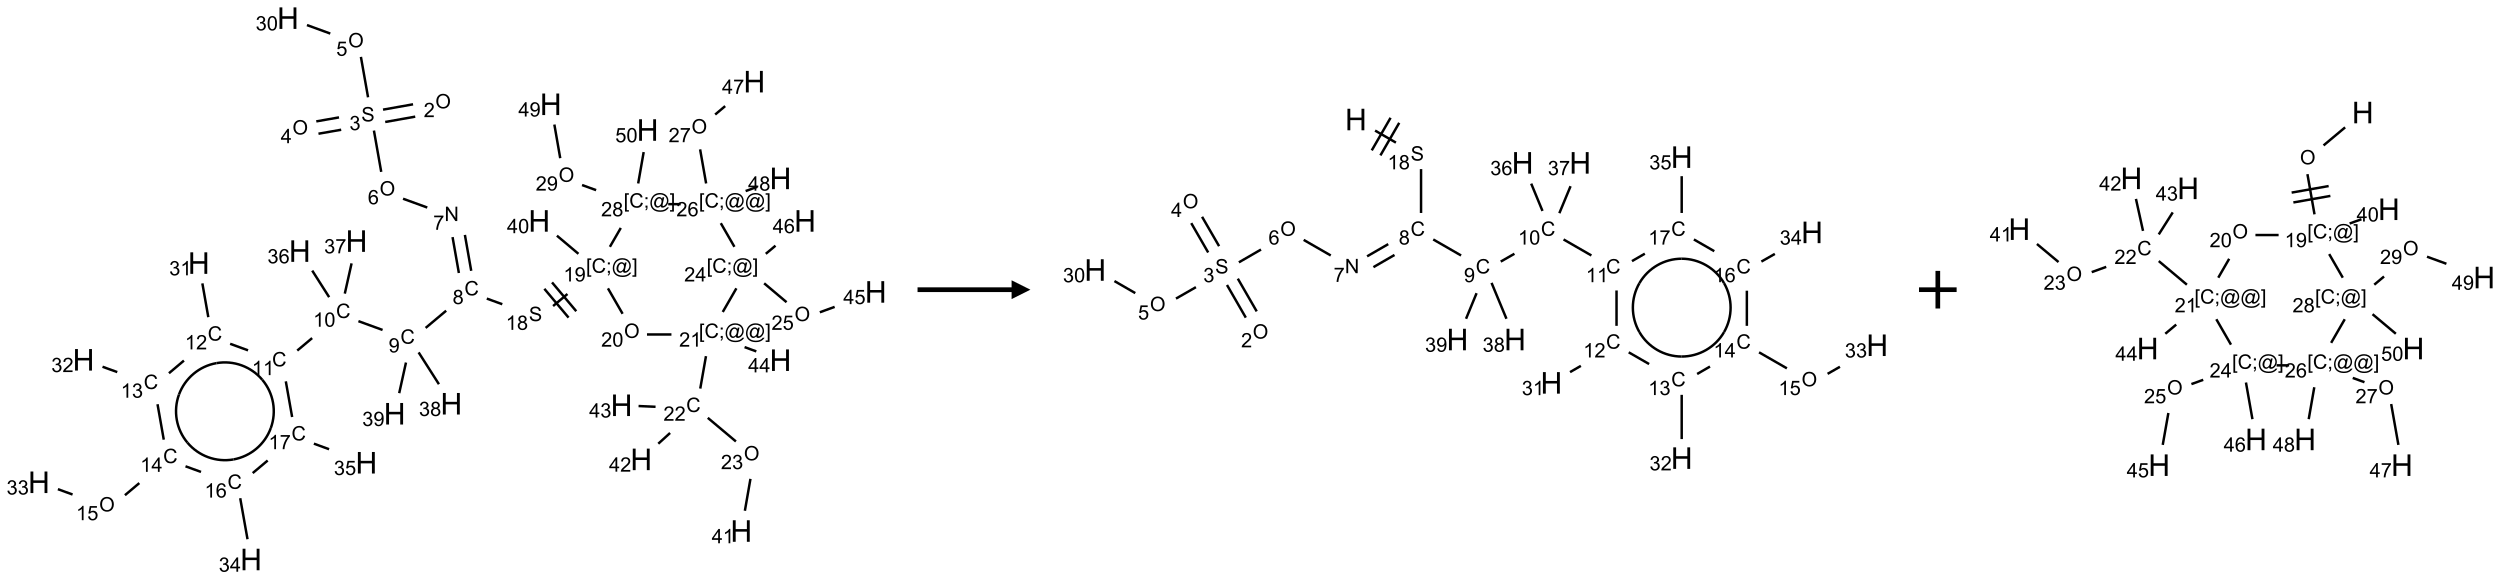 <?xml version="1.0" encoding="UTF-8"?>
<svg xmlns="http://www.w3.org/2000/svg" xmlns:xlink="http://www.w3.org/1999/xlink" width="1329" height="308" viewBox="0 0 1329 308">
<defs>
<g>
<g id="glyph-0-0">
<path d="M 1.332 0 L 1.332 -6.668 L 6.668 -6.668 L 6.668 0 Z M 1.5 -0.168 L 6.5 -0.168 L 6.5 -6.5 L 1.5 -6.5 Z M 1.5 -0.168 "/>
</g>
<g id="glyph-0-1">
<path d="M 0.516 -3.719 C 0.516 -4.984 0.855 -5.977 1.535 -6.695 C 2.215 -7.414 3.094 -7.77 4.172 -7.77 C 4.875 -7.77 5.512 -7.602 6.078 -7.266 C 6.645 -6.93 7.074 -6.461 7.371 -5.855 C 7.668 -5.254 7.816 -4.57 7.816 -3.809 C 7.816 -3.035 7.66 -2.34 7.348 -1.73 C 7.035 -1.117 6.594 -0.656 6.02 -0.34 C 5.449 -0.027 4.828 0.129 4.168 0.129 C 3.449 0.129 2.805 -0.043 2.238 -0.391 C 1.672 -0.738 1.246 -1.211 0.953 -1.812 C 0.66 -2.414 0.516 -3.047 0.516 -3.719 Z M 1.559 -3.703 C 1.559 -2.781 1.805 -2.059 2.301 -1.527 C 2.793 -1 3.414 -0.734 4.16 -0.734 C 4.922 -0.734 5.547 -1 6.039 -1.535 C 6.531 -2.07 6.777 -2.828 6.777 -3.812 C 6.777 -4.434 6.672 -4.977 6.461 -5.441 C 6.25 -5.902 5.945 -6.262 5.539 -6.52 C 5.133 -6.773 4.68 -6.902 4.176 -6.902 C 3.461 -6.902 2.848 -6.656 2.332 -6.164 C 1.816 -5.672 1.559 -4.852 1.559 -3.703 Z M 1.559 -3.703 "/>
</g>
<g id="glyph-0-2">
<path d="M 5.371 -0.902 L 5.371 0 L 0.324 0 C 0.316 -0.227 0.352 -0.441 0.434 -0.652 C 0.562 -0.996 0.766 -1.332 1.051 -1.668 C 1.332 -2 1.742 -2.387 2.277 -2.824 C 3.105 -3.504 3.668 -4.043 3.957 -4.441 C 4.25 -4.84 4.395 -5.215 4.395 -5.566 C 4.395 -5.938 4.262 -6.254 3.996 -6.508 C 3.73 -6.762 3.387 -6.891 2.957 -6.891 C 2.508 -6.891 2.145 -6.754 1.875 -6.484 C 1.605 -6.215 1.469 -5.84 1.465 -5.359 L 0.5 -5.457 C 0.566 -6.176 0.812 -6.727 1.246 -7.102 C 1.676 -7.477 2.254 -7.668 2.98 -7.668 C 3.711 -7.668 4.293 -7.465 4.719 -7.059 C 5.145 -6.652 5.359 -6.148 5.359 -5.547 C 5.359 -5.242 5.297 -4.941 5.172 -4.645 C 5.047 -4.352 4.84 -4.039 4.551 -3.715 C 4.262 -3.387 3.777 -2.938 3.105 -2.371 C 2.543 -1.898 2.18 -1.578 2.02 -1.41 C 1.859 -1.242 1.73 -1.07 1.625 -0.902 Z M 5.371 -0.902 "/>
</g>
<g id="glyph-0-3">
<path d="M 0.48 -2.453 L 1.434 -2.535 C 1.477 -2.152 1.582 -1.84 1.746 -1.598 C 1.91 -1.352 2.168 -1.152 2.516 -1.004 C 2.863 -0.852 3.254 -0.777 3.688 -0.777 C 4.074 -0.777 4.414 -0.832 4.707 -0.949 C 5.004 -1.062 5.223 -1.219 5.367 -1.418 C 5.512 -1.617 5.582 -1.836 5.582 -2.074 C 5.582 -2.312 5.516 -2.523 5.375 -2.699 C 5.234 -2.879 5.008 -3.031 4.688 -3.152 C 4.484 -3.23 4.031 -3.355 3.328 -3.523 C 2.625 -3.691 2.137 -3.852 1.855 -4 C 1.488 -4.191 1.219 -4.43 1.039 -4.711 C 0.859 -4.992 0.77 -5.312 0.77 -5.66 C 0.77 -6.047 0.879 -6.406 1.098 -6.742 C 1.316 -7.078 1.637 -7.332 2.059 -7.504 C 2.477 -7.68 2.945 -7.766 3.457 -7.766 C 4.023 -7.766 4.523 -7.676 4.957 -7.492 C 5.387 -7.309 5.719 -7.043 5.953 -6.688 C 6.188 -6.332 6.312 -5.934 6.328 -5.484 L 5.359 -5.41 C 5.309 -5.895 5.133 -6.258 4.832 -6.504 C 4.531 -6.75 4.086 -6.875 3.5 -6.875 C 2.891 -6.875 2.445 -6.762 2.164 -6.539 C 1.883 -6.316 1.746 -6.047 1.746 -5.73 C 1.746 -5.457 1.844 -5.23 2.043 -5.051 C 2.238 -4.875 2.742 -4.695 3.566 -4.508 C 4.387 -4.32 4.949 -4.16 5.254 -4.02 C 5.699 -3.816 6.027 -3.555 6.238 -3.242 C 6.449 -2.93 6.559 -2.566 6.559 -2.156 C 6.559 -1.75 6.441 -1.367 6.207 -1.008 C 5.977 -0.648 5.641 -0.367 5.207 -0.168 C 4.77 0.031 4.281 0.129 3.734 0.129 C 3.043 0.129 2.465 0.031 1.996 -0.172 C 1.531 -0.375 1.164 -0.676 0.898 -1.082 C 0.633 -1.484 0.492 -1.941 0.48 -2.453 Z M 0.48 -2.453 "/>
</g>
<g id="glyph-0-4">
<path d="M 0.449 -2.016 L 1.387 -2.141 C 1.492 -1.609 1.676 -1.227 1.934 -0.992 C 2.191 -0.758 2.508 -0.641 2.879 -0.641 C 3.32 -0.641 3.695 -0.793 3.996 -1.098 C 4.301 -1.402 4.453 -1.781 4.453 -2.234 C 4.453 -2.664 4.312 -3.02 4.031 -3.301 C 3.75 -3.578 3.391 -3.719 2.957 -3.719 C 2.781 -3.719 2.562 -3.684 2.297 -3.613 L 2.402 -4.438 C 2.465 -4.43 2.516 -4.426 2.551 -4.426 C 2.949 -4.426 3.312 -4.531 3.629 -4.738 C 3.949 -4.949 4.109 -5.27 4.109 -5.703 C 4.109 -6.047 3.992 -6.332 3.762 -6.559 C 3.527 -6.785 3.227 -6.895 2.859 -6.895 C 2.496 -6.895 2.191 -6.781 1.949 -6.551 C 1.707 -6.324 1.547 -5.98 1.48 -5.52 L 0.543 -5.688 C 0.656 -6.316 0.918 -6.805 1.324 -7.148 C 1.73 -7.492 2.234 -7.668 2.84 -7.668 C 3.254 -7.668 3.641 -7.578 3.988 -7.398 C 4.34 -7.219 4.609 -6.977 4.793 -6.668 C 4.98 -6.359 5.074 -6.031 5.074 -5.684 C 5.074 -5.352 4.984 -5.051 4.809 -4.781 C 4.629 -4.512 4.367 -4.297 4.02 -4.137 C 4.473 -4.031 4.824 -3.816 5.074 -3.488 C 5.324 -3.16 5.449 -2.75 5.449 -2.254 C 5.449 -1.59 5.203 -1.023 4.719 -0.559 C 4.234 -0.098 3.617 0.137 2.875 0.137 C 2.203 0.137 1.648 -0.062 1.207 -0.465 C 0.762 -0.863 0.512 -1.379 0.449 -2.016 Z M 0.449 -2.016 "/>
</g>
<g id="glyph-0-5">
<path d="M 3.449 0 L 3.449 -1.828 L 0.137 -1.828 L 0.137 -2.688 L 3.621 -7.637 L 4.387 -7.637 L 4.387 -2.688 L 5.418 -2.688 L 5.418 -1.828 L 4.387 -1.828 L 4.387 0 Z M 3.449 -2.688 L 3.449 -6.129 L 1.059 -2.688 Z M 3.449 -2.688 "/>
</g>
<g id="glyph-0-6">
<path d="M 0.441 -2 L 1.426 -2.082 C 1.5 -1.605 1.668 -1.242 1.934 -1.004 C 2.199 -0.762 2.52 -0.641 2.895 -0.641 C 3.348 -0.641 3.73 -0.812 4.043 -1.152 C 4.355 -1.492 4.512 -1.941 4.512 -2.504 C 4.512 -3.039 4.359 -3.461 4.059 -3.77 C 3.758 -4.078 3.367 -4.234 2.879 -4.234 C 2.578 -4.234 2.305 -4.164 2.062 -4.027 C 1.82 -3.891 1.629 -3.715 1.488 -3.496 L 0.609 -3.609 L 1.348 -7.531 L 5.145 -7.531 L 5.145 -6.637 L 2.098 -6.637 L 1.688 -4.582 C 2.145 -4.902 2.625 -5.062 3.129 -5.062 C 3.797 -5.062 4.359 -4.832 4.816 -4.371 C 5.277 -3.91 5.504 -3.312 5.504 -2.59 C 5.504 -1.898 5.305 -1.301 4.902 -0.797 C 4.41 -0.18 3.742 0.129 2.895 0.129 C 2.199 0.129 1.633 -0.062 1.195 -0.453 C 0.758 -0.844 0.504 -1.359 0.441 -2 Z M 0.441 -2 "/>
</g>
<g id="glyph-0-7">
<path d="M 0.441 -3.766 C 0.441 -4.668 0.535 -5.395 0.723 -5.945 C 0.906 -6.496 1.184 -6.922 1.551 -7.219 C 1.918 -7.516 2.375 -7.668 2.934 -7.668 C 3.344 -7.668 3.703 -7.586 4.012 -7.418 C 4.32 -7.254 4.574 -7.016 4.777 -6.707 C 4.977 -6.395 5.137 -6.016 5.25 -5.57 C 5.363 -5.125 5.422 -4.523 5.422 -3.766 C 5.422 -2.871 5.328 -2.148 5.145 -1.598 C 4.961 -1.047 4.688 -0.621 4.32 -0.32 C 3.953 -0.02 3.492 0.129 2.934 0.129 C 2.195 0.129 1.617 -0.133 1.199 -0.66 C 0.695 -1.297 0.441 -2.332 0.441 -3.766 Z M 1.406 -3.766 C 1.406 -2.512 1.555 -1.68 1.848 -1.262 C 2.141 -0.848 2.5 -0.641 2.934 -0.641 C 3.363 -0.641 3.727 -0.848 4.02 -1.266 C 4.312 -1.684 4.457 -2.516 4.457 -3.766 C 4.457 -5.023 4.312 -5.859 4.02 -6.27 C 3.727 -6.684 3.359 -6.891 2.922 -6.891 C 2.492 -6.891 2.148 -6.707 1.891 -6.344 C 1.566 -5.879 1.406 -5.02 1.406 -3.766 Z M 1.406 -3.766 "/>
</g>
<g id="glyph-0-8">
<path d="M 5.309 -5.766 L 4.375 -5.691 C 4.293 -6.059 4.172 -6.328 4.02 -6.496 C 3.766 -6.762 3.453 -6.895 3.082 -6.895 C 2.785 -6.895 2.523 -6.812 2.297 -6.645 C 2 -6.43 1.77 -6.117 1.598 -5.703 C 1.43 -5.289 1.34 -4.703 1.332 -3.938 C 1.559 -4.281 1.836 -4.535 2.16 -4.703 C 2.488 -4.871 2.828 -4.953 3.188 -4.953 C 3.812 -4.953 4.344 -4.723 4.785 -4.262 C 5.223 -3.801 5.441 -3.207 5.441 -2.48 C 5.441 -2 5.34 -1.555 5.133 -1.145 C 4.926 -0.73 4.641 -0.418 4.281 -0.199 C 3.922 0.02 3.512 0.129 3.051 0.129 C 2.27 0.129 1.633 -0.156 1.141 -0.73 C 0.648 -1.305 0.402 -2.254 0.402 -3.574 C 0.402 -5.051 0.672 -6.121 1.219 -6.793 C 1.695 -7.375 2.336 -7.668 3.141 -7.668 C 3.742 -7.668 4.234 -7.5 4.617 -7.16 C 5 -6.824 5.23 -6.359 5.309 -5.766 Z M 1.48 -2.473 C 1.48 -2.152 1.547 -1.844 1.684 -1.547 C 1.82 -1.25 2.016 -1.027 2.262 -0.871 C 2.508 -0.719 2.766 -0.641 3.035 -0.641 C 3.434 -0.641 3.773 -0.801 4.059 -1.121 C 4.344 -1.441 4.484 -1.875 4.484 -2.422 C 4.484 -2.949 4.344 -3.367 4.062 -3.668 C 3.781 -3.973 3.426 -4.125 3 -4.125 C 2.578 -4.125 2.219 -3.973 1.922 -3.668 C 1.625 -3.363 1.48 -2.969 1.48 -2.473 Z M 1.48 -2.473 "/>
</g>
<g id="glyph-0-9">
<path d="M 0.812 0 L 0.812 -7.637 L 1.848 -7.637 L 5.859 -1.641 L 5.859 -7.637 L 6.828 -7.637 L 6.828 0 L 5.793 0 L 1.781 -6 L 1.781 0 Z M 0.812 0 "/>
</g>
<g id="glyph-0-10">
<path d="M 0.504 -6.637 L 0.504 -7.535 L 5.449 -7.535 L 5.449 -6.809 C 4.961 -6.289 4.48 -5.602 4.004 -4.746 C 3.527 -3.887 3.156 -3.004 2.895 -2.098 C 2.707 -1.461 2.59 -0.762 2.535 0 L 1.574 0 C 1.582 -0.602 1.703 -1.328 1.926 -2.176 C 2.152 -3.027 2.477 -3.848 2.898 -4.637 C 3.32 -5.426 3.77 -6.094 4.246 -6.637 Z M 0.504 -6.637 "/>
</g>
<g id="glyph-0-11">
<path d="M 6.27 -2.676 L 7.281 -2.422 C 7.07 -1.594 6.688 -0.961 6.137 -0.523 C 5.586 -0.086 4.914 0.129 4.121 0.129 C 3.297 0.129 2.629 -0.039 2.113 -0.371 C 1.598 -0.707 1.203 -1.191 0.934 -1.828 C 0.664 -2.465 0.531 -3.145 0.531 -3.875 C 0.531 -4.672 0.684 -5.363 0.988 -5.957 C 1.293 -6.547 1.723 -6.996 2.285 -7.305 C 2.844 -7.613 3.461 -7.766 4.137 -7.766 C 4.898 -7.766 5.543 -7.57 6.062 -7.184 C 6.582 -6.793 6.945 -6.246 7.152 -5.543 L 6.156 -5.309 C 5.98 -5.863 5.723 -6.266 5.387 -6.52 C 5.051 -6.773 4.625 -6.902 4.113 -6.902 C 3.527 -6.902 3.039 -6.762 2.645 -6.48 C 2.25 -6.199 1.973 -5.82 1.812 -5.348 C 1.652 -4.871 1.574 -4.383 1.574 -3.879 C 1.574 -3.23 1.668 -2.664 1.855 -2.18 C 2.047 -1.695 2.34 -1.332 2.738 -1.094 C 3.137 -0.855 3.57 -0.734 4.035 -0.734 C 4.602 -0.734 5.082 -0.898 5.473 -1.223 C 5.867 -1.551 6.133 -2.035 6.27 -2.676 Z M 6.27 -2.676 "/>
</g>
<g id="glyph-0-12">
<path d="M 1.887 -4.141 C 1.496 -4.281 1.207 -4.484 1.02 -4.75 C 0.832 -5.016 0.738 -5.328 0.738 -5.699 C 0.738 -6.254 0.938 -6.719 1.34 -7.098 C 1.738 -7.477 2.27 -7.668 2.934 -7.668 C 3.598 -7.668 4.137 -7.473 4.543 -7.086 C 4.949 -6.699 5.152 -6.227 5.152 -5.672 C 5.152 -5.316 5.059 -5.008 4.871 -4.746 C 4.688 -4.484 4.406 -4.281 4.027 -4.141 C 4.496 -3.988 4.852 -3.742 5.098 -3.402 C 5.34 -3.062 5.465 -2.656 5.465 -2.184 C 5.465 -1.531 5.234 -0.98 4.77 -0.535 C 4.309 -0.09 3.703 0.129 2.949 0.129 C 2.195 0.129 1.586 -0.094 1.125 -0.539 C 0.664 -0.984 0.434 -1.543 0.434 -2.207 C 0.434 -2.703 0.559 -3.121 0.809 -3.457 C 1.062 -3.793 1.422 -4.02 1.887 -4.141 Z M 1.699 -5.73 C 1.699 -5.367 1.812 -5.074 2.047 -4.844 C 2.281 -4.613 2.582 -4.5 2.953 -4.5 C 3.312 -4.5 3.609 -4.613 3.84 -4.84 C 4.07 -5.066 4.188 -5.348 4.188 -5.676 C 4.188 -6.02 4.07 -6.309 3.832 -6.543 C 3.594 -6.777 3.297 -6.895 2.941 -6.895 C 2.586 -6.895 2.289 -6.781 2.051 -6.551 C 1.816 -6.324 1.699 -6.047 1.699 -5.73 Z M 1.395 -2.203 C 1.395 -1.938 1.461 -1.676 1.586 -1.426 C 1.711 -1.176 1.902 -0.984 2.152 -0.848 C 2.402 -0.711 2.672 -0.641 2.957 -0.641 C 3.406 -0.641 3.777 -0.785 4.066 -1.074 C 4.359 -1.363 4.504 -1.727 4.504 -2.172 C 4.504 -2.625 4.355 -2.996 4.055 -3.293 C 3.754 -3.586 3.379 -3.734 2.926 -3.734 C 2.484 -3.734 2.121 -3.59 1.832 -3.297 C 1.543 -3.004 1.395 -2.641 1.395 -2.203 Z M 1.395 -2.203 "/>
</g>
<g id="glyph-0-13">
<path d="M 0.582 -1.766 L 1.484 -1.848 C 1.562 -1.426 1.707 -1.117 1.922 -0.926 C 2.137 -0.734 2.414 -0.641 2.75 -0.641 C 3.039 -0.641 3.289 -0.707 3.508 -0.84 C 3.727 -0.973 3.902 -1.148 4.043 -1.367 C 4.18 -1.586 4.297 -1.887 4.391 -2.262 C 4.484 -2.637 4.531 -3.016 4.531 -3.406 C 4.531 -3.449 4.531 -3.512 4.527 -3.594 C 4.34 -3.297 4.082 -3.055 3.758 -2.867 C 3.434 -2.68 3.082 -2.59 2.703 -2.59 C 2.07 -2.59 1.535 -2.816 1.098 -3.277 C 0.66 -3.734 0.441 -4.34 0.441 -5.09 C 0.441 -5.863 0.672 -6.484 1.129 -6.957 C 1.586 -7.43 2.156 -7.668 2.844 -7.668 C 3.34 -7.668 3.793 -7.531 4.207 -7.266 C 4.617 -7 4.93 -6.617 5.145 -6.121 C 5.355 -5.629 5.465 -4.91 5.465 -3.973 C 5.465 -2.996 5.359 -2.223 5.145 -1.645 C 4.934 -1.066 4.617 -0.625 4.199 -0.324 C 3.781 -0.02 3.293 0.129 2.73 0.129 C 2.133 0.129 1.645 -0.035 1.266 -0.367 C 0.887 -0.699 0.66 -1.164 0.582 -1.766 Z M 4.422 -5.137 C 4.422 -5.676 4.277 -6.102 3.992 -6.418 C 3.707 -6.734 3.359 -6.891 2.957 -6.891 C 2.543 -6.891 2.18 -6.719 1.871 -6.379 C 1.562 -6.039 1.406 -5.598 1.406 -5.059 C 1.406 -4.57 1.555 -4.176 1.848 -3.871 C 2.141 -3.566 2.5 -3.418 2.934 -3.418 C 3.367 -3.418 3.723 -3.57 4.004 -3.871 C 4.281 -4.176 4.422 -4.598 4.422 -5.137 Z M 4.422 -5.137 "/>
</g>
<g id="glyph-0-14">
<path d="M 3.973 0 L 3.035 0 L 3.035 -5.973 C 2.809 -5.758 2.516 -5.543 2.148 -5.328 C 1.781 -5.113 1.453 -4.953 1.16 -4.844 L 1.16 -5.75 C 1.684 -5.996 2.145 -6.297 2.535 -6.645 C 2.93 -6.996 3.207 -7.336 3.371 -7.668 L 3.973 -7.668 Z M 3.973 0 "/>
</g>
<g id="glyph-0-15">
<path d="M 0.723 2.121 L 0.723 -7.637 L 2.793 -7.637 L 2.793 -6.859 L 1.66 -6.859 L 1.66 1.344 L 2.793 1.344 L 2.793 2.121 Z M 0.723 2.121 "/>
</g>
<g id="glyph-0-16">
<path d="M 0.949 -4.465 L 0.949 -5.531 L 2.016 -5.531 L 2.016 -4.465 Z M 0.949 0 L 0.949 -1.066 L 2.016 -1.066 L 2.016 0 C 2.016 0.391 1.945 0.711 1.809 0.949 C 1.668 1.191 1.449 1.379 1.145 1.512 L 0.887 1.109 C 1.082 1.023 1.23 0.895 1.324 0.727 C 1.418 0.559 1.469 0.316 1.48 0 Z M 0.949 0 "/>
</g>
<g id="glyph-0-17">
<path d="M 6.047 -0.848 C 5.82 -0.59 5.57 -0.379 5.289 -0.223 C 5.008 -0.062 4.73 0.016 4.449 0.016 C 4.141 0.016 3.84 -0.074 3.547 -0.254 C 3.254 -0.434 3.02 -0.715 2.836 -1.09 C 2.652 -1.465 2.562 -1.875 2.562 -2.324 C 2.562 -2.875 2.703 -3.43 2.988 -3.98 C 3.27 -4.535 3.621 -4.953 4.043 -5.23 C 4.461 -5.508 4.871 -5.645 5.266 -5.645 C 5.566 -5.645 5.855 -5.566 6.129 -5.41 C 6.402 -5.25 6.641 -5.012 6.84 -4.688 L 7.016 -5.496 L 7.949 -5.496 L 7.199 -2 C 7.094 -1.516 7.043 -1.246 7.043 -1.191 C 7.043 -1.098 7.078 -1.02 7.148 -0.949 C 7.219 -0.883 7.305 -0.848 7.406 -0.848 C 7.59 -0.848 7.832 -0.953 8.129 -1.168 C 8.527 -1.445 8.84 -1.816 9.07 -2.285 C 9.301 -2.75 9.418 -3.234 9.418 -3.73 C 9.418 -4.309 9.27 -4.852 8.973 -5.355 C 8.676 -5.859 8.23 -6.262 7.645 -6.562 C 7.055 -6.863 6.406 -7.016 5.691 -7.016 C 4.879 -7.016 4.137 -6.824 3.465 -6.445 C 2.793 -6.066 2.273 -5.52 1.902 -4.809 C 1.535 -4.098 1.348 -3.34 1.348 -2.527 C 1.348 -1.676 1.535 -0.941 1.902 -0.328 C 2.273 0.285 2.809 0.742 3.508 1.035 C 4.207 1.328 4.984 1.473 5.832 1.473 C 6.742 1.473 7.504 1.32 8.121 1.016 C 8.734 0.711 9.195 0.34 9.5 -0.098 L 10.441 -0.098 C 10.266 0.266 9.961 0.637 9.531 1.016 C 9.102 1.395 8.59 1.695 7.996 1.914 C 7.402 2.133 6.688 2.246 5.848 2.246 C 5.078 2.246 4.367 2.145 3.715 1.949 C 3.066 1.75 2.512 1.453 2.051 1.055 C 1.594 0.656 1.25 0.199 1.016 -0.316 C 0.723 -0.973 0.578 -1.684 0.578 -2.441 C 0.578 -3.289 0.75 -4.098 1.098 -4.863 C 1.523 -5.805 2.125 -6.527 2.902 -7.027 C 3.684 -7.527 4.629 -7.777 5.738 -7.777 C 6.602 -7.777 7.375 -7.602 8.059 -7.246 C 8.746 -6.895 9.285 -6.371 9.684 -5.672 C 10.02 -5.07 10.188 -4.418 10.188 -3.715 C 10.188 -2.707 9.832 -1.812 9.125 -1.031 C 8.492 -0.328 7.801 0.02 7.051 0.02 C 6.812 0.02 6.617 -0.016 6.473 -0.09 C 6.324 -0.16 6.215 -0.266 6.145 -0.402 C 6.102 -0.488 6.066 -0.637 6.047 -0.848 Z M 3.527 -2.262 C 3.527 -1.785 3.641 -1.414 3.863 -1.152 C 4.09 -0.887 4.348 -0.754 4.641 -0.754 C 4.836 -0.754 5.039 -0.812 5.254 -0.93 C 5.469 -1.047 5.676 -1.219 5.871 -1.449 C 6.066 -1.676 6.23 -1.969 6.355 -2.32 C 6.48 -2.672 6.543 -3.027 6.543 -3.379 C 6.543 -3.852 6.426 -4.219 6.191 -4.48 C 5.957 -4.738 5.672 -4.871 5.332 -4.871 C 5.109 -4.871 4.902 -4.812 4.707 -4.699 C 4.512 -4.586 4.32 -4.406 4.137 -4.156 C 3.953 -3.906 3.805 -3.602 3.691 -3.246 C 3.582 -2.887 3.527 -2.559 3.527 -2.262 Z M 3.527 -2.262 "/>
</g>
<g id="glyph-0-18">
<path d="M 2.27 2.121 L 0.203 2.121 L 0.203 1.344 L 1.332 1.344 L 1.332 -6.859 L 0.203 -6.859 L 0.203 -7.637 L 2.27 -7.637 Z M 2.27 2.121 "/>
</g>
<g id="glyph-1-0">
<path d="M 2 0 L 2 -10 L 10 -10 L 10 0 Z M 2.25 -0.25 L 9.75 -0.25 L 9.75 -9.75 L 2.25 -9.75 Z M 2.25 -0.25 "/>
</g>
<g id="glyph-1-1">
<path d="M 1.281 0 L 1.281 -11.453 L 2.797 -11.453 L 2.797 -6.75 L 8.75 -6.75 L 8.75 -11.453 L 10.266 -11.453 L 10.266 0 L 8.75 0 L 8.75 -5.398 L 2.797 -5.398 L 2.797 0 Z M 1.281 0 "/>
</g>
</g>
</defs>
<path fill="none" stroke-width="0.033" stroke-linecap="butt" stroke-linejoin="miter" stroke="rgb(0%, 0%, 0%)" stroke-opacity="1" stroke-miterlimit="10" d="M 4.972 1.145 L 4.573 1.216 " transform="matrix(40, 0, 0, 40, 20.697, 9.646)"/>
<path fill="none" stroke-width="0.033" stroke-linecap="butt" stroke-linejoin="miter" stroke="rgb(0%, 0%, 0%)" stroke-opacity="1" stroke-miterlimit="10" d="M 5.001 1.309 L 4.602 1.38 " transform="matrix(40, 0, 0, 40, 20.697, 9.646)"/>
<path fill="none" stroke-width="0.033" stroke-linecap="butt" stroke-linejoin="miter" stroke="rgb(0%, 0%, 0%)" stroke-opacity="1" stroke-miterlimit="10" d="M 3.988 1.319 L 3.686 1.372 " transform="matrix(40, 0, 0, 40, 20.697, 9.646)"/>
<path fill="none" stroke-width="0.033" stroke-linecap="butt" stroke-linejoin="miter" stroke="rgb(0%, 0%, 0%)" stroke-opacity="1" stroke-miterlimit="10" d="M 4.017 1.483 L 3.715 1.536 " transform="matrix(40, 0, 0, 40, 20.697, 9.646)"/>
<path fill="none" stroke-width="0.033" stroke-linecap="butt" stroke-linejoin="miter" stroke="rgb(0%, 0%, 0%)" stroke-opacity="1" stroke-miterlimit="10" d="M 4.374 1.052 L 4.279 0.515 " transform="matrix(40, 0, 0, 40, 20.697, 9.646)"/>
<path fill="none" stroke-width="0.033" stroke-linecap="butt" stroke-linejoin="miter" stroke="rgb(0%, 0%, 0%)" stroke-opacity="1" stroke-miterlimit="10" d="M 3.872 0.205 L 3.562 0.092 " transform="matrix(40, 0, 0, 40, 20.697, 9.646)"/>
<path fill="none" stroke-width="0.033" stroke-linecap="butt" stroke-linejoin="miter" stroke="rgb(0%, 0%, 0%)" stroke-opacity="1" stroke-miterlimit="10" d="M 4.452 1.494 L 4.549 2.043 " transform="matrix(40, 0, 0, 40, 20.697, 9.646)"/>
<path fill="none" stroke-width="0.033" stroke-linecap="butt" stroke-linejoin="miter" stroke="rgb(0%, 0%, 0%)" stroke-opacity="1" stroke-miterlimit="10" d="M 4.839 2.4 L 5.161 2.517 " transform="matrix(40, 0, 0, 40, 20.697, 9.646)"/>
<path fill="none" stroke-width="0.033" stroke-linecap="butt" stroke-linejoin="miter" stroke="rgb(0%, 0%, 0%)" stroke-opacity="1" stroke-miterlimit="10" d="M 5.497 2.91 L 5.581 3.387 " transform="matrix(40, 0, 0, 40, 20.697, 9.646)"/>
<path fill="none" stroke-width="0.033" stroke-linecap="butt" stroke-linejoin="miter" stroke="rgb(0%, 0%, 0%)" stroke-opacity="1" stroke-miterlimit="10" d="M 5.661 2.881 L 5.745 3.358 " transform="matrix(40, 0, 0, 40, 20.697, 9.646)"/>
<path fill="none" stroke-width="0.033" stroke-linecap="butt" stroke-linejoin="miter" stroke="rgb(0%, 0%, 0%)" stroke-opacity="1" stroke-miterlimit="10" d="M 5.412 3.888 L 5.139 4.117 " transform="matrix(40, 0, 0, 40, 20.697, 9.646)"/>
<path fill="none" stroke-width="0.033" stroke-linecap="butt" stroke-linejoin="miter" stroke="rgb(0%, 0%, 0%)" stroke-opacity="1" stroke-miterlimit="10" d="M 4.567 4.144 L 4.246 4.027 " transform="matrix(40, 0, 0, 40, 20.697, 9.646)"/>
<path fill="none" stroke-width="0.033" stroke-linecap="butt" stroke-linejoin="miter" stroke="rgb(0%, 0%, 0%)" stroke-opacity="1" stroke-miterlimit="10" d="M 3.631 4.252 L 3.433 4.418 " transform="matrix(40, 0, 0, 40, 20.697, 9.646)"/>
<path fill="none" stroke-width="0.033" stroke-linecap="butt" stroke-linejoin="miter" stroke="rgb(0%, 0%, 0%)" stroke-opacity="1" stroke-miterlimit="10" d="M 2.779 4.415 L 2.541 4.328 " transform="matrix(40, 0, 0, 40, 20.697, 9.646)"/>
<path fill="none" stroke-width="0.033" stroke-linecap="butt" stroke-linejoin="miter" stroke="rgb(0%, 0%, 0%)" stroke-opacity="1" stroke-miterlimit="10" d="M 2.251 3.974 L 2.172 3.525 " transform="matrix(40, 0, 0, 40, 20.697, 9.646)"/>
<path fill="none" stroke-width="0.033" stroke-linecap="butt" stroke-linejoin="miter" stroke="rgb(0%, 0%, 0%)" stroke-opacity="1" stroke-miterlimit="10" d="M 1.927 4.551 L 1.728 4.719 " transform="matrix(40, 0, 0, 40, 20.697, 9.646)"/>
<path fill="none" stroke-width="0.033" stroke-linecap="butt" stroke-linejoin="miter" stroke="rgb(0%, 0%, 0%)" stroke-opacity="1" stroke-miterlimit="10" d="M 1.041 4.704 L 0.845 4.633 " transform="matrix(40, 0, 0, 40, 20.697, 9.646)"/>
<path fill="none" stroke-width="0.033" stroke-linecap="butt" stroke-linejoin="miter" stroke="rgb(0%, 0%, 0%)" stroke-opacity="1" stroke-miterlimit="10" d="M 1.576 5.131 L 1.659 5.602 " transform="matrix(40, 0, 0, 40, 20.697, 9.646)"/>
<path fill="none" stroke-width="0.033" stroke-linecap="butt" stroke-linejoin="miter" stroke="rgb(0%, 0%, 0%)" stroke-opacity="1" stroke-miterlimit="10" d="M 1.334 6.179 L 1.143 6.34 " transform="matrix(40, 0, 0, 40, 20.697, 9.646)"/>
<path fill="none" stroke-width="0.033" stroke-linecap="butt" stroke-linejoin="miter" stroke="rgb(0%, 0%, 0%)" stroke-opacity="1" stroke-miterlimit="10" d="M 0.447 6.331 L 0.252 6.26 " transform="matrix(40, 0, 0, 40, 20.697, 9.646)"/>
<path fill="none" stroke-width="0.033" stroke-linecap="butt" stroke-linejoin="miter" stroke="rgb(0%, 0%, 0%)" stroke-opacity="1" stroke-miterlimit="10" d="M 1.948 5.956 L 2.154 6.031 " transform="matrix(40, 0, 0, 40, 20.697, 9.646)"/>
<path fill="none" stroke-width="0.033" stroke-linecap="butt" stroke-linejoin="miter" stroke="rgb(0%, 0%, 0%)" stroke-opacity="1" stroke-miterlimit="10" d="M 2.675 6.38 L 2.772 6.925 " transform="matrix(40, 0, 0, 40, 20.697, 9.646)"/>
<path fill="none" stroke-width="0.033" stroke-linecap="butt" stroke-linejoin="miter" stroke="rgb(0%, 0%, 0%)" stroke-opacity="1" stroke-miterlimit="10" d="M 2.841 6.046 L 3.04 5.879 " transform="matrix(40, 0, 0, 40, 20.697, 9.646)"/>
<path fill="none" stroke-width="0.033" stroke-linecap="butt" stroke-linejoin="miter" stroke="rgb(0%, 0%, 0%)" stroke-opacity="1" stroke-miterlimit="10" d="M 3.365 5.301 L 3.281 4.827 " transform="matrix(40, 0, 0, 40, 20.697, 9.646)"/>
<path fill="none" stroke-width="0.033" stroke-linecap="butt" stroke-linejoin="miter" stroke="rgb(0%, 0%, 0%)" stroke-opacity="1" stroke-miterlimit="10" d="M 3.654 5.655 L 3.856 5.729 " transform="matrix(40, 0, 0, 40, 20.697, 9.646)"/>
<path fill="none" stroke-width="0.033" stroke-linecap="butt" stroke-linejoin="miter" stroke="rgb(0%, 0%, 0%)" stroke-opacity="1" stroke-miterlimit="10" d="M 3.857 3.708 L 3.632 3.355 " transform="matrix(40, 0, 0, 40, 20.697, 9.646)"/>
<path fill="none" stroke-width="0.033" stroke-linecap="butt" stroke-linejoin="miter" stroke="rgb(0%, 0%, 0%)" stroke-opacity="1" stroke-miterlimit="10" d="M 4.065 3.661 L 4.155 3.259 " transform="matrix(40, 0, 0, 40, 20.697, 9.646)"/>
<path fill="none" stroke-width="0.033" stroke-linecap="butt" stroke-linejoin="miter" stroke="rgb(0%, 0%, 0%)" stroke-opacity="1" stroke-miterlimit="10" d="M 5.046 4.442 L 5.316 4.865 " transform="matrix(40, 0, 0, 40, 20.697, 9.646)"/>
<path fill="none" stroke-width="0.033" stroke-linecap="butt" stroke-linejoin="miter" stroke="rgb(0%, 0%, 0%)" stroke-opacity="1" stroke-miterlimit="10" d="M 4.878 4.577 L 4.788 4.984 " transform="matrix(40, 0, 0, 40, 20.697, 9.646)"/>
<path fill="none" stroke-width="0.033" stroke-linecap="butt" stroke-linejoin="miter" stroke="rgb(0%, 0%, 0%)" stroke-opacity="1" stroke-miterlimit="10" d="M 5.952 3.727 L 6.158 3.802 " transform="matrix(40, 0, 0, 40, 20.697, 9.646)"/>
<path fill="none" stroke-width="0.033" stroke-linecap="butt" stroke-linejoin="miter" stroke="rgb(0%, 0%, 0%)" stroke-opacity="1" stroke-miterlimit="10" d="M 6.833 3.826 L 7.024 3.666 " transform="matrix(40, 0, 0, 40, 20.697, 9.646)"/>
<path fill="none" stroke-width="0.033" stroke-linecap="butt" stroke-linejoin="miter" stroke="rgb(0%, 0%, 0%)" stroke-opacity="1" stroke-miterlimit="10" d="M 7.141 3.895 L 6.819 3.512 " transform="matrix(40, 0, 0, 40, 20.697, 9.646)"/>
<path fill="none" stroke-width="0.033" stroke-linecap="butt" stroke-linejoin="miter" stroke="rgb(0%, 0%, 0%)" stroke-opacity="1" stroke-miterlimit="10" d="M 7.039 3.98 L 6.717 3.597 " transform="matrix(40, 0, 0, 40, 20.697, 9.646)"/>
<path fill="none" stroke-width="0.033" stroke-linecap="butt" stroke-linejoin="miter" stroke="rgb(0%, 0%, 0%)" stroke-opacity="1" stroke-miterlimit="10" d="M 7.17 3.132 L 6.884 2.891 " transform="matrix(40, 0, 0, 40, 20.697, 9.646)"/>
<path fill="none" stroke-width="0.033" stroke-linecap="butt" stroke-linejoin="miter" stroke="rgb(0%, 0%, 0%)" stroke-opacity="1" stroke-miterlimit="10" d="M 7.562 3.591 L 7.757 3.929 " transform="matrix(40, 0, 0, 40, 20.697, 9.646)"/>
<path fill="none" stroke-width="0.033" stroke-linecap="butt" stroke-linejoin="miter" stroke="rgb(0%, 0%, 0%)" stroke-opacity="1" stroke-miterlimit="10" d="M 8.081 4.204 L 8.406 4.204 " transform="matrix(40, 0, 0, 40, 20.697, 9.646)"/>
<path fill="none" stroke-width="0.033" stroke-linecap="butt" stroke-linejoin="miter" stroke="rgb(0%, 0%, 0%)" stroke-opacity="1" stroke-miterlimit="10" d="M 8.865 4.492 L 8.789 4.923 " transform="matrix(40, 0, 0, 40, 20.697, 9.646)"/>
<path fill="none" stroke-width="0.033" stroke-linecap="butt" stroke-linejoin="miter" stroke="rgb(0%, 0%, 0%)" stroke-opacity="1" stroke-miterlimit="10" d="M 8.889 5.312 L 9.263 5.626 " transform="matrix(40, 0, 0, 40, 20.697, 9.646)"/>
<path fill="none" stroke-width="0.033" stroke-linecap="butt" stroke-linejoin="miter" stroke="rgb(0%, 0%, 0%)" stroke-opacity="1" stroke-miterlimit="10" d="M 9.456 6.123 L 9.382 6.547 " transform="matrix(40, 0, 0, 40, 20.697, 9.646)"/>
<path fill="none" stroke-width="0.033" stroke-linecap="butt" stroke-linejoin="miter" stroke="rgb(0%, 0%, 0%)" stroke-opacity="1" stroke-miterlimit="10" d="M 8.388 5.513 L 8.231 5.656 " transform="matrix(40, 0, 0, 40, 20.697, 9.646)"/>
<path fill="none" stroke-width="0.033" stroke-linecap="butt" stroke-linejoin="miter" stroke="rgb(0%, 0%, 0%)" stroke-opacity="1" stroke-miterlimit="10" d="M 8.195 5.165 L 7.969 5.155 " transform="matrix(40, 0, 0, 40, 20.697, 9.646)"/>
<path fill="none" stroke-width="0.033" stroke-linecap="butt" stroke-linejoin="miter" stroke="rgb(0%, 0%, 0%)" stroke-opacity="1" stroke-miterlimit="10" d="M 9.378 4.372 L 9.534 4.429 " transform="matrix(40, 0, 0, 40, 20.697, 9.646)"/>
<path fill="none" stroke-width="0.033" stroke-linecap="butt" stroke-linejoin="miter" stroke="rgb(0%, 0%, 0%)" stroke-opacity="1" stroke-miterlimit="10" d="M 9.088 3.905 L 9.269 3.591 " transform="matrix(40, 0, 0, 40, 20.697, 9.646)"/>
<path fill="none" stroke-width="0.033" stroke-linecap="butt" stroke-linejoin="miter" stroke="rgb(0%, 0%, 0%)" stroke-opacity="1" stroke-miterlimit="10" d="M 9.638 3.524 L 9.936 3.775 " transform="matrix(40, 0, 0, 40, 20.697, 9.646)"/>
<path fill="none" stroke-width="0.033" stroke-linecap="butt" stroke-linejoin="miter" stroke="rgb(0%, 0%, 0%)" stroke-opacity="1" stroke-miterlimit="10" d="M 10.378 3.909 L 10.575 3.837 " transform="matrix(40, 0, 0, 40, 20.697, 9.646)"/>
<path fill="none" stroke-width="0.033" stroke-linecap="butt" stroke-linejoin="miter" stroke="rgb(0%, 0%, 0%)" stroke-opacity="1" stroke-miterlimit="10" d="M 9.66 3.132 L 9.789 3.024 " transform="matrix(40, 0, 0, 40, 20.697, 9.646)"/>
<path fill="none" stroke-width="0.033" stroke-linecap="butt" stroke-linejoin="miter" stroke="rgb(0%, 0%, 0%)" stroke-opacity="1" stroke-miterlimit="10" d="M 9.243 3.039 L 9.062 2.725 " transform="matrix(40, 0, 0, 40, 20.697, 9.646)"/>
<path fill="none" stroke-width="0.033" stroke-linecap="butt" stroke-linejoin="miter" stroke="rgb(0%, 0%, 0%)" stroke-opacity="1" stroke-miterlimit="10" d="M 8.867 2.197 L 8.787 1.744 " transform="matrix(40, 0, 0, 40, 20.697, 9.646)"/>
<path fill="none" stroke-width="0.033" stroke-linecap="butt" stroke-linejoin="miter" stroke="rgb(0%, 0%, 0%)" stroke-opacity="1" stroke-miterlimit="10" d="M 8.987 1.281 L 9.12 1.169 " transform="matrix(40, 0, 0, 40, 20.697, 9.646)"/>
<path fill="none" stroke-width="0.033" stroke-linecap="butt" stroke-linejoin="miter" stroke="rgb(0%, 0%, 0%)" stroke-opacity="1" stroke-miterlimit="10" d="M 9.392 2.298 L 9.548 2.241 " transform="matrix(40, 0, 0, 40, 20.697, 9.646)"/>
<path fill="none" stroke-width="0.033" stroke-linecap="butt" stroke-linejoin="miter" stroke="rgb(0%, 0%, 0%)" stroke-opacity="1" stroke-miterlimit="10" d="M 8.529 2.472 L 8.363 2.472 " transform="matrix(40, 0, 0, 40, 20.697, 9.646)"/>
<path fill="none" stroke-width="0.033" stroke-linecap="butt" stroke-linejoin="miter" stroke="rgb(0%, 0%, 0%)" stroke-opacity="1" stroke-miterlimit="10" d="M 7.733 2.788 L 7.588 3.039 " transform="matrix(40, 0, 0, 40, 20.697, 9.646)"/>
<path fill="none" stroke-width="0.033" stroke-linecap="butt" stroke-linejoin="miter" stroke="rgb(0%, 0%, 0%)" stroke-opacity="1" stroke-miterlimit="10" d="M 7.405 2.286 L 7.218 2.218 " transform="matrix(40, 0, 0, 40, 20.697, 9.646)"/>
<path fill="none" stroke-width="0.033" stroke-linecap="butt" stroke-linejoin="miter" stroke="rgb(0%, 0%, 0%)" stroke-opacity="1" stroke-miterlimit="10" d="M 6.928 1.861 L 6.85 1.414 " transform="matrix(40, 0, 0, 40, 20.697, 9.646)"/>
<path fill="none" stroke-width="0.033" stroke-linecap="butt" stroke-linejoin="miter" stroke="rgb(0%, 0%, 0%)" stroke-opacity="1" stroke-miterlimit="10" d="M 7.964 2.197 L 8.037 1.78 " transform="matrix(40, 0, 0, 40, 20.697, 9.646)"/>
<path fill="none" stroke-width="0.033" stroke-linecap="butt" stroke-linejoin="miter" stroke="rgb(0%, 0%, 0%)" stroke-opacity="1" stroke-miterlimit="10" d="M 2.359 4.585 C 2.588 4.545 2.82 4.63 2.969 4.807 " transform="matrix(40, 0, 0, 40, 20.697, 9.646)"/>
<path fill="none" stroke-width="0.033" stroke-linecap="butt" stroke-linejoin="miter" stroke="rgb(0%, 0%, 0%)" stroke-opacity="1" stroke-miterlimit="10" d="M 1.861 5.003 C 1.941 4.785 2.131 4.625 2.359 4.585 " transform="matrix(40, 0, 0, 40, 20.697, 9.646)"/>
<path fill="none" stroke-width="0.033" stroke-linecap="butt" stroke-linejoin="miter" stroke="rgb(0%, 0%, 0%)" stroke-opacity="1" stroke-miterlimit="10" d="M 1.974 5.642 C 1.825 5.465 1.782 5.221 1.861 5.003 " transform="matrix(40, 0, 0, 40, 20.697, 9.646)"/>
<path fill="none" stroke-width="0.033" stroke-linecap="butt" stroke-linejoin="miter" stroke="rgb(0%, 0%, 0%)" stroke-opacity="1" stroke-miterlimit="10" d="M 2.585 5.865 C 2.356 5.905 2.123 5.82 1.974 5.642 " transform="matrix(40, 0, 0, 40, 20.697, 9.646)"/>
<path fill="none" stroke-width="0.033" stroke-linecap="butt" stroke-linejoin="miter" stroke="rgb(0%, 0%, 0%)" stroke-opacity="1" stroke-miterlimit="10" d="M 3.082 5.447 C 3.003 5.665 2.813 5.824 2.585 5.865 " transform="matrix(40, 0, 0, 40, 20.697, 9.646)"/>
<path fill="none" stroke-width="0.033" stroke-linecap="butt" stroke-linejoin="miter" stroke="rgb(0%, 0%, 0%)" stroke-opacity="1" stroke-miterlimit="10" d="M 2.969 4.807 C 3.119 4.985 3.161 5.229 3.082 5.447 " transform="matrix(40, 0, 0, 40, 20.697, 9.646)"/>
<g fill="rgb(0%, 0%, 0%)" fill-opacity="1">
<use xlink:href="#glyph-0-1" x="231.418" y="57.621"/>
</g>
<g fill="rgb(0%, 0%, 0%)" fill-opacity="1">
<use xlink:href="#glyph-0-2" x="225.23" y="62.254"/>
</g>
<g fill="rgb(0%, 0%, 0%)" fill-opacity="1">
<use xlink:href="#glyph-0-3" x="192.059" y="64.562"/>
</g>
<g fill="rgb(0%, 0%, 0%)" fill-opacity="1">
<use xlink:href="#glyph-0-4" x="185.758" y="69.199"/>
</g>
<g fill="rgb(0%, 0%, 0%)" fill-opacity="1">
<use xlink:href="#glyph-0-1" x="155.457" y="71.516"/>
</g>
<g fill="rgb(0%, 0%, 0%)" fill-opacity="1">
<use xlink:href="#glyph-0-5" x="149.219" y="76.113"/>
</g>
<g fill="rgb(0%, 0%, 0%)" fill-opacity="1">
<use xlink:href="#glyph-0-1" x="185.078" y="25.176"/>
</g>
<g fill="rgb(0%, 0%, 0%)" fill-opacity="1">
<use xlink:href="#glyph-0-6" x="178.754" y="29.676"/>
</g>
<g fill="rgb(0%, 0%, 0%)" fill-opacity="1">
<use xlink:href="#glyph-1-1" x="147.297" y="15.375"/>
</g>
<g fill="rgb(0%, 0%, 0%)" fill-opacity="1">
<use xlink:href="#glyph-0-4" x="135.887" y="16.168"/>
<use xlink:href="#glyph-0-7" x="141.819" y="16.168"/>
</g>
<g fill="rgb(0%, 0%, 0%)" fill-opacity="1">
<use xlink:href="#glyph-0-1" x="201.793" y="103.961"/>
</g>
<g fill="rgb(0%, 0%, 0%)" fill-opacity="1">
<use xlink:href="#glyph-0-8" x="195.531" y="108.594"/>
</g>
<g fill="rgb(0%, 0%, 0%)" fill-opacity="1">
<use xlink:href="#glyph-0-9" x="236.262" y="117.504"/>
</g>
<g fill="rgb(0%, 0%, 0%)" fill-opacity="1">
<use xlink:href="#glyph-0-10" x="230.289" y="122.145"/>
</g>
<g fill="rgb(0%, 0%, 0%)" fill-opacity="1">
<use xlink:href="#glyph-0-11" x="246.863" y="157.031"/>
</g>
<g fill="rgb(0%, 0%, 0%)" fill-opacity="1">
<use xlink:href="#glyph-0-12" x="240.598" y="161.664"/>
</g>
<g fill="rgb(0%, 0%, 0%)" fill-opacity="1">
<use xlink:href="#glyph-0-11" x="212.848" y="182.742"/>
</g>
<g fill="rgb(0%, 0%, 0%)" fill-opacity="1">
<use xlink:href="#glyph-0-13" x="206.578" y="187.379"/>
</g>
<g fill="rgb(0%, 0%, 0%)" fill-opacity="1">
<use xlink:href="#glyph-0-11" x="178.633" y="169.059"/>
</g>
<g fill="rgb(0%, 0%, 0%)" fill-opacity="1">
<use xlink:href="#glyph-0-14" x="166.477" y="173.695"/>
<use xlink:href="#glyph-0-7" x="172.409" y="173.695"/>
</g>
<g fill="rgb(0%, 0%, 0%)" fill-opacity="1">
<use xlink:href="#glyph-0-11" x="144.617" y="194.773"/>
</g>
<g fill="rgb(0%, 0%, 0%)" fill-opacity="1">
<use xlink:href="#glyph-0-14" x="133.906" y="199.406"/>
<use xlink:href="#glyph-0-14" x="139.839" y="199.406"/>
</g>
<g fill="rgb(0%, 0%, 0%)" fill-opacity="1">
<use xlink:href="#glyph-0-11" x="110.406" y="181.09"/>
</g>
<g fill="rgb(0%, 0%, 0%)" fill-opacity="1">
<use xlink:href="#glyph-0-14" x="98.297" y="185.727"/>
<use xlink:href="#glyph-0-2" x="104.229" y="185.727"/>
</g>
<g fill="rgb(0%, 0%, 0%)" fill-opacity="1">
<use xlink:href="#glyph-1-1" x="99.906" y="145.582"/>
</g>
<g fill="rgb(0%, 0%, 0%)" fill-opacity="1">
<use xlink:href="#glyph-0-4" x="89.945" y="146.375"/>
<use xlink:href="#glyph-0-14" x="95.878" y="146.375"/>
</g>
<g fill="rgb(0%, 0%, 0%)" fill-opacity="1">
<use xlink:href="#glyph-0-11" x="76.387" y="206.805"/>
</g>
<g fill="rgb(0%, 0%, 0%)" fill-opacity="1">
<use xlink:href="#glyph-0-14" x="64.203" y="211.438"/>
<use xlink:href="#glyph-0-4" x="70.135" y="211.438"/>
</g>
<g fill="rgb(0%, 0%, 0%)" fill-opacity="1">
<use xlink:href="#glyph-1-1" x="38.621" y="197.004"/>
</g>
<g fill="rgb(0%, 0%, 0%)" fill-opacity="1">
<use xlink:href="#glyph-0-4" x="27.266" y="197.797"/>
<use xlink:href="#glyph-0-2" x="33.198" y="197.797"/>
</g>
<g fill="rgb(0%, 0%, 0%)" fill-opacity="1">
<use xlink:href="#glyph-0-11" x="86.711" y="246.195"/>
</g>
<g fill="rgb(0%, 0%, 0%)" fill-opacity="1">
<use xlink:href="#glyph-0-14" x="74.555" y="250.832"/>
<use xlink:href="#glyph-0-5" x="80.487" y="250.832"/>
</g>
<g fill="rgb(0%, 0%, 0%)" fill-opacity="1">
<use xlink:href="#glyph-0-1" x="52.707" y="271.91"/>
</g>
<g fill="rgb(0%, 0%, 0%)" fill-opacity="1">
<use xlink:href="#glyph-0-14" x="40.449" y="276.543"/>
<use xlink:href="#glyph-0-6" x="46.382" y="276.543"/>
</g>
<g fill="rgb(0%, 0%, 0%)" fill-opacity="1">
<use xlink:href="#glyph-1-1" x="14.926" y="262.109"/>
</g>
<g fill="rgb(0%, 0%, 0%)" fill-opacity="1">
<use xlink:href="#glyph-0-4" x="3.492" y="262.902"/>
<use xlink:href="#glyph-0-4" x="9.424" y="262.902"/>
</g>
<g fill="rgb(0%, 0%, 0%)" fill-opacity="1">
<use xlink:href="#glyph-0-11" x="120.922" y="259.875"/>
</g>
<g fill="rgb(0%, 0%, 0%)" fill-opacity="1">
<use xlink:href="#glyph-0-14" x="108.742" y="264.512"/>
<use xlink:href="#glyph-0-8" x="114.674" y="264.512"/>
</g>
<g fill="rgb(0%, 0%, 0%)" fill-opacity="1">
<use xlink:href="#glyph-1-1" x="127.688" y="303.152"/>
</g>
<g fill="rgb(0%, 0%, 0%)" fill-opacity="1">
<use xlink:href="#glyph-0-4" x="116.285" y="303.941"/>
<use xlink:href="#glyph-0-5" x="122.217" y="303.941"/>
</g>
<g fill="rgb(0%, 0%, 0%)" fill-opacity="1">
<use xlink:href="#glyph-0-11" x="154.938" y="234.164"/>
</g>
<g fill="rgb(0%, 0%, 0%)" fill-opacity="1">
<use xlink:href="#glyph-0-14" x="142.754" y="238.801"/>
<use xlink:href="#glyph-0-10" x="148.686" y="238.801"/>
</g>
<g fill="rgb(0%, 0%, 0%)" fill-opacity="1">
<use xlink:href="#glyph-1-1" x="188.973" y="251.727"/>
</g>
<g fill="rgb(0%, 0%, 0%)" fill-opacity="1">
<use xlink:href="#glyph-0-4" x="177.48" y="252.52"/>
<use xlink:href="#glyph-0-6" x="183.413" y="252.52"/>
</g>
<g fill="rgb(0%, 0%, 0%)" fill-opacity="1">
<use xlink:href="#glyph-1-1" x="153.586" y="139.207"/>
</g>
<g fill="rgb(0%, 0%, 0%)" fill-opacity="1">
<use xlink:href="#glyph-0-4" x="142.16" y="140"/>
<use xlink:href="#glyph-0-8" x="148.092" y="140"/>
</g>
<g fill="rgb(0%, 0%, 0%)" fill-opacity="1">
<use xlink:href="#glyph-1-1" x="183.738" y="133.891"/>
</g>
<g fill="rgb(0%, 0%, 0%)" fill-opacity="1">
<use xlink:href="#glyph-0-4" x="172.305" y="134.684"/>
<use xlink:href="#glyph-0-10" x="178.237" y="134.684"/>
</g>
<g fill="rgb(0%, 0%, 0%)" fill-opacity="1">
<use xlink:href="#glyph-1-1" x="234.16" y="220.359"/>
</g>
<g fill="rgb(0%, 0%, 0%)" fill-opacity="1">
<use xlink:href="#glyph-0-4" x="222.711" y="221.152"/>
<use xlink:href="#glyph-0-12" x="228.643" y="221.152"/>
</g>
<g fill="rgb(0%, 0%, 0%)" fill-opacity="1">
<use xlink:href="#glyph-1-1" x="204.012" y="225.676"/>
</g>
<g fill="rgb(0%, 0%, 0%)" fill-opacity="1">
<use xlink:href="#glyph-0-4" x="192.562" y="226.469"/>
<use xlink:href="#glyph-0-13" x="198.495" y="226.469"/>
</g>
<g fill="rgb(0%, 0%, 0%)" fill-opacity="1">
<use xlink:href="#glyph-0-3" x="281.129" y="170.711"/>
</g>
<g fill="rgb(0%, 0%, 0%)" fill-opacity="1">
<use xlink:href="#glyph-0-14" x="268.875" y="175.348"/>
<use xlink:href="#glyph-0-12" x="274.807" y="175.348"/>
</g>
<g fill="rgb(0%, 0%, 0%)" fill-opacity="1">
<use xlink:href="#glyph-0-15" x="311.523" y="145.008"/>
<use xlink:href="#glyph-0-11" x="314.487" y="145.008"/>
<use xlink:href="#glyph-0-16" x="322.19" y="145.008"/>
<use xlink:href="#glyph-0-17" x="325.154" y="145.008"/>
<use xlink:href="#glyph-0-18" x="335.982" y="145.008"/>
</g>
<g fill="rgb(0%, 0%, 0%)" fill-opacity="1">
<use xlink:href="#glyph-0-14" x="299.52" y="149.637"/>
<use xlink:href="#glyph-0-13" x="305.452" y="149.637"/>
</g>
<g fill="rgb(0%, 0%, 0%)" fill-opacity="1">
<use xlink:href="#glyph-1-1" x="280.898" y="123.172"/>
</g>
<g fill="rgb(0%, 0%, 0%)" fill-opacity="1">
<use xlink:href="#glyph-0-5" x="269.488" y="123.961"/>
<use xlink:href="#glyph-0-7" x="275.421" y="123.961"/>
</g>
<g fill="rgb(0%, 0%, 0%)" fill-opacity="1">
<use xlink:href="#glyph-0-1" x="331.734" y="179.645"/>
</g>
<g fill="rgb(0%, 0%, 0%)" fill-opacity="1">
<use xlink:href="#glyph-0-2" x="319.562" y="184.277"/>
<use xlink:href="#glyph-0-7" x="325.495" y="184.277"/>
</g>
<g fill="rgb(0%, 0%, 0%)" fill-opacity="1">
<use xlink:href="#glyph-0-15" x="371.523" y="179.648"/>
<use xlink:href="#glyph-0-11" x="374.487" y="179.648"/>
<use xlink:href="#glyph-0-16" x="382.19" y="179.648"/>
<use xlink:href="#glyph-0-17" x="385.154" y="179.648"/>
<use xlink:href="#glyph-0-17" x="395.982" y="179.648"/>
<use xlink:href="#glyph-0-18" x="406.81" y="179.648"/>
</g>
<g fill="rgb(0%, 0%, 0%)" fill-opacity="1">
<use xlink:href="#glyph-0-2" x="361.012" y="184.277"/>
<use xlink:href="#glyph-0-14" x="366.944" y="184.277"/>
</g>
<g fill="rgb(0%, 0%, 0%)" fill-opacity="1">
<use xlink:href="#glyph-0-11" x="364.773" y="219.031"/>
</g>
<g fill="rgb(0%, 0%, 0%)" fill-opacity="1">
<use xlink:href="#glyph-0-2" x="352.668" y="223.668"/>
<use xlink:href="#glyph-0-2" x="358.6" y="223.668"/>
</g>
<g fill="rgb(0%, 0%, 0%)" fill-opacity="1">
<use xlink:href="#glyph-0-1" x="395.43" y="244.746"/>
</g>
<g fill="rgb(0%, 0%, 0%)" fill-opacity="1">
<use xlink:href="#glyph-0-2" x="383.23" y="249.379"/>
<use xlink:href="#glyph-0-4" x="389.163" y="249.379"/>
</g>
<g fill="rgb(0%, 0%, 0%)" fill-opacity="1">
<use xlink:href="#glyph-1-1" x="388.289" y="288.02"/>
</g>
<g fill="rgb(0%, 0%, 0%)" fill-opacity="1">
<use xlink:href="#glyph-0-5" x="378.328" y="288.812"/>
<use xlink:href="#glyph-0-14" x="384.26" y="288.812"/>
</g>
<g fill="rgb(0%, 0%, 0%)" fill-opacity="1">
<use xlink:href="#glyph-1-1" x="335.102" y="249.938"/>
</g>
<g fill="rgb(0%, 0%, 0%)" fill-opacity="1">
<use xlink:href="#glyph-0-5" x="323.746" y="250.73"/>
<use xlink:href="#glyph-0-2" x="329.678" y="250.73"/>
</g>
<g fill="rgb(0%, 0%, 0%)" fill-opacity="1">
<use xlink:href="#glyph-1-1" x="324.629" y="221.172"/>
</g>
<g fill="rgb(0%, 0%, 0%)" fill-opacity="1">
<use xlink:href="#glyph-0-5" x="313.195" y="221.961"/>
<use xlink:href="#glyph-0-4" x="319.128" y="221.961"/>
</g>
<g fill="rgb(0%, 0%, 0%)" fill-opacity="1">
<use xlink:href="#glyph-1-1" x="409.125" y="197.203"/>
</g>
<g fill="rgb(0%, 0%, 0%)" fill-opacity="1">
<use xlink:href="#glyph-0-5" x="397.723" y="197.965"/>
<use xlink:href="#glyph-0-5" x="403.655" y="197.965"/>
</g>
<g fill="rgb(0%, 0%, 0%)" fill-opacity="1">
<use xlink:href="#glyph-0-15" x="375.645" y="145.008"/>
<use xlink:href="#glyph-0-11" x="378.608" y="145.008"/>
<use xlink:href="#glyph-0-16" x="386.311" y="145.008"/>
<use xlink:href="#glyph-0-17" x="389.275" y="145.008"/>
<use xlink:href="#glyph-0-18" x="400.103" y="145.008"/>
</g>
<g fill="rgb(0%, 0%, 0%)" fill-opacity="1">
<use xlink:href="#glyph-0-2" x="363.688" y="149.637"/>
<use xlink:href="#glyph-0-5" x="369.62" y="149.637"/>
</g>
<g fill="rgb(0%, 0%, 0%)" fill-opacity="1">
<use xlink:href="#glyph-0-1" x="422.375" y="170.715"/>
</g>
<g fill="rgb(0%, 0%, 0%)" fill-opacity="1">
<use xlink:href="#glyph-0-2" x="410.121" y="175.348"/>
<use xlink:href="#glyph-0-6" x="416.053" y="175.348"/>
</g>
<g fill="rgb(0%, 0%, 0%)" fill-opacity="1">
<use xlink:href="#glyph-1-1" x="459.77" y="160.914"/>
</g>
<g fill="rgb(0%, 0%, 0%)" fill-opacity="1">
<use xlink:href="#glyph-0-5" x="448.277" y="161.672"/>
<use xlink:href="#glyph-0-6" x="454.21" y="161.672"/>
</g>
<g fill="rgb(0%, 0%, 0%)" fill-opacity="1">
<use xlink:href="#glyph-1-1" x="422.18" y="123.172"/>
</g>
<g fill="rgb(0%, 0%, 0%)" fill-opacity="1">
<use xlink:href="#glyph-0-5" x="410.754" y="123.961"/>
<use xlink:href="#glyph-0-8" x="416.686" y="123.961"/>
</g>
<g fill="rgb(0%, 0%, 0%)" fill-opacity="1">
<use xlink:href="#glyph-0-15" x="371.523" y="110.367"/>
<use xlink:href="#glyph-0-11" x="374.487" y="110.367"/>
<use xlink:href="#glyph-0-16" x="382.19" y="110.367"/>
<use xlink:href="#glyph-0-17" x="385.154" y="110.367"/>
<use xlink:href="#glyph-0-17" x="395.982" y="110.367"/>
<use xlink:href="#glyph-0-18" x="406.81" y="110.367"/>
</g>
<g fill="rgb(0%, 0%, 0%)" fill-opacity="1">
<use xlink:href="#glyph-0-2" x="359.543" y="114.992"/>
<use xlink:href="#glyph-0-8" x="365.475" y="114.992"/>
</g>
<g fill="rgb(0%, 0%, 0%)" fill-opacity="1">
<use xlink:href="#glyph-0-1" x="367.609" y="70.969"/>
</g>
<g fill="rgb(0%, 0%, 0%)" fill-opacity="1">
<use xlink:href="#glyph-0-2" x="355.414" y="75.602"/>
<use xlink:href="#glyph-0-10" x="361.346" y="75.602"/>
</g>
<g fill="rgb(0%, 0%, 0%)" fill-opacity="1">
<use xlink:href="#glyph-1-1" x="395.234" y="49.137"/>
</g>
<g fill="rgb(0%, 0%, 0%)" fill-opacity="1">
<use xlink:href="#glyph-0-5" x="383.801" y="49.898"/>
<use xlink:href="#glyph-0-10" x="389.733" y="49.898"/>
</g>
<g fill="rgb(0%, 0%, 0%)" fill-opacity="1">
<use xlink:href="#glyph-1-1" x="409.125" y="100.559"/>
</g>
<g fill="rgb(0%, 0%, 0%)" fill-opacity="1">
<use xlink:href="#glyph-0-5" x="397.676" y="101.352"/>
<use xlink:href="#glyph-0-12" x="403.608" y="101.352"/>
</g>
<g fill="rgb(0%, 0%, 0%)" fill-opacity="1">
<use xlink:href="#glyph-0-15" x="331.523" y="110.367"/>
<use xlink:href="#glyph-0-11" x="334.487" y="110.367"/>
<use xlink:href="#glyph-0-16" x="342.19" y="110.367"/>
<use xlink:href="#glyph-0-17" x="345.154" y="110.367"/>
<use xlink:href="#glyph-0-18" x="355.982" y="110.367"/>
</g>
<g fill="rgb(0%, 0%, 0%)" fill-opacity="1">
<use xlink:href="#glyph-0-2" x="319.52" y="114.992"/>
<use xlink:href="#glyph-0-12" x="325.452" y="114.992"/>
</g>
<g fill="rgb(0%, 0%, 0%)" fill-opacity="1">
<use xlink:href="#glyph-0-1" x="296.969" y="96.68"/>
</g>
<g fill="rgb(0%, 0%, 0%)" fill-opacity="1">
<use xlink:href="#glyph-0-2" x="284.754" y="101.312"/>
<use xlink:href="#glyph-0-13" x="290.686" y="101.312"/>
</g>
<g fill="rgb(0%, 0%, 0%)" fill-opacity="1">
<use xlink:href="#glyph-1-1" x="287.004" y="61.168"/>
</g>
<g fill="rgb(0%, 0%, 0%)" fill-opacity="1">
<use xlink:href="#glyph-0-5" x="275.555" y="61.961"/>
<use xlink:href="#glyph-0-13" x="281.487" y="61.961"/>
</g>
<g fill="rgb(0%, 0%, 0%)" fill-opacity="1">
<use xlink:href="#glyph-1-1" x="338.484" y="74.848"/>
</g>
<g fill="rgb(0%, 0%, 0%)" fill-opacity="1">
<use xlink:href="#glyph-0-6" x="327.074" y="75.641"/>
<use xlink:href="#glyph-0-7" x="333.007" y="75.641"/>
</g>
<path fill-rule="nonzero" fill="rgb(0%, 0%, 0%)" fill-opacity="1" d="M 487.766 155.25 L 537.766 155.25 L 537.766 159 L 547.766 154 L 537.766 149 L 537.766 152.75 L 487.766 152.75 "/>
<path fill="none" stroke-width="0.033" stroke-linecap="butt" stroke-linejoin="miter" stroke="rgb(0%, 0%, 0%)" stroke-opacity="1" stroke-miterlimit="10" d="M 3.719 0.147 L 3.996 0.307 " transform="matrix(40, 0, 0, 40, 582.229, 63.535)"/>
<path fill="none" stroke-width="0.033" stroke-linecap="butt" stroke-linejoin="miter" stroke="rgb(0%, 0%, 0%)" stroke-opacity="1" stroke-miterlimit="10" d="M 3.79 0.477 L 4.04 0.044 " transform="matrix(40, 0, 0, 40, 582.229, 63.535)"/>
<path fill="none" stroke-width="0.033" stroke-linecap="butt" stroke-linejoin="miter" stroke="rgb(0%, 0%, 0%)" stroke-opacity="1" stroke-miterlimit="10" d="M 3.675 0.41 L 3.925 -0.023 " transform="matrix(40, 0, 0, 40, 582.229, 63.535)"/>
<path fill="none" stroke-width="0.033" stroke-linecap="butt" stroke-linejoin="miter" stroke="rgb(0%, 0%, 0%)" stroke-opacity="1" stroke-miterlimit="10" d="M 4.33 0.659 L 4.33 1.242 " transform="matrix(40, 0, 0, 40, 582.229, 63.535)"/>
<path fill="none" stroke-width="0.033" stroke-linecap="butt" stroke-linejoin="miter" stroke="rgb(0%, 0%, 0%)" stroke-opacity="1" stroke-miterlimit="10" d="M 3.894 1.656 L 3.613 1.818 " transform="matrix(40, 0, 0, 40, 582.229, 63.535)"/>
<path fill="none" stroke-width="0.033" stroke-linecap="butt" stroke-linejoin="miter" stroke="rgb(0%, 0%, 0%)" stroke-opacity="1" stroke-miterlimit="10" d="M 3.977 1.8 L 3.697 1.962 " transform="matrix(40, 0, 0, 40, 582.229, 63.535)"/>
<path fill="none" stroke-width="0.033" stroke-linecap="butt" stroke-linejoin="miter" stroke="rgb(0%, 0%, 0%)" stroke-opacity="1" stroke-miterlimit="10" d="M 3.13 1.807 L 2.77 1.6 " transform="matrix(40, 0, 0, 40, 582.229, 63.535)"/>
<path fill="none" stroke-width="0.033" stroke-linecap="butt" stroke-linejoin="miter" stroke="rgb(0%, 0%, 0%)" stroke-opacity="1" stroke-miterlimit="10" d="M 2.203 1.728 L 1.909 1.898 " transform="matrix(40, 0, 0, 40, 582.229, 63.535)"/>
<path fill="none" stroke-width="0.033" stroke-linecap="butt" stroke-linejoin="miter" stroke="rgb(0%, 0%, 0%)" stroke-opacity="1" stroke-miterlimit="10" d="M 1.751 2.199 L 2.001 2.633 " transform="matrix(40, 0, 0, 40, 582.229, 63.535)"/>
<path fill="none" stroke-width="0.033" stroke-linecap="butt" stroke-linejoin="miter" stroke="rgb(0%, 0%, 0%)" stroke-opacity="1" stroke-miterlimit="10" d="M 1.895 2.115 L 2.146 2.55 " transform="matrix(40, 0, 0, 40, 582.229, 63.535)"/>
<path fill="none" stroke-width="0.033" stroke-linecap="butt" stroke-linejoin="miter" stroke="rgb(0%, 0%, 0%)" stroke-opacity="1" stroke-miterlimit="10" d="M 1.646 1.683 L 1.42 1.293 " transform="matrix(40, 0, 0, 40, 582.229, 63.535)"/>
<path fill="none" stroke-width="0.033" stroke-linecap="butt" stroke-linejoin="miter" stroke="rgb(0%, 0%, 0%)" stroke-opacity="1" stroke-miterlimit="10" d="M 1.501 1.767 L 1.276 1.377 " transform="matrix(40, 0, 0, 40, 582.229, 63.535)"/>
<path fill="none" stroke-width="0.033" stroke-linecap="butt" stroke-linejoin="miter" stroke="rgb(0%, 0%, 0%)" stroke-opacity="1" stroke-miterlimit="10" d="M 1.338 2.228 L 1.073 2.38 " transform="matrix(40, 0, 0, 40, 582.229, 63.535)"/>
<path fill="none" stroke-width="0.033" stroke-linecap="butt" stroke-linejoin="miter" stroke="rgb(0%, 0%, 0%)" stroke-opacity="1" stroke-miterlimit="10" d="M 0.532 2.307 L 0.255 2.147 " transform="matrix(40, 0, 0, 40, 582.229, 63.535)"/>
<path fill="none" stroke-width="0.033" stroke-linecap="butt" stroke-linejoin="miter" stroke="rgb(0%, 0%, 0%)" stroke-opacity="1" stroke-miterlimit="10" d="M 4.492 1.594 L 4.862 1.807 " transform="matrix(40, 0, 0, 40, 582.229, 63.535)"/>
<path fill="none" stroke-width="0.033" stroke-linecap="butt" stroke-linejoin="miter" stroke="rgb(0%, 0%, 0%)" stroke-opacity="1" stroke-miterlimit="10" d="M 5.389 1.888 L 5.571 1.784 " transform="matrix(40, 0, 0, 40, 582.229, 63.535)"/>
<path fill="none" stroke-width="0.033" stroke-linecap="butt" stroke-linejoin="miter" stroke="rgb(0%, 0%, 0%)" stroke-opacity="1" stroke-miterlimit="10" d="M 6.224 1.594 L 6.594 1.807 " transform="matrix(40, 0, 0, 40, 582.229, 63.535)"/>
<path fill="none" stroke-width="0.033" stroke-linecap="butt" stroke-linejoin="miter" stroke="rgb(0%, 0%, 0%)" stroke-opacity="1" stroke-miterlimit="10" d="M 6.928 2.272 L 6.928 2.742 " transform="matrix(40, 0, 0, 40, 582.229, 63.535)"/>
<path fill="none" stroke-width="0.033" stroke-linecap="butt" stroke-linejoin="miter" stroke="rgb(0%, 0%, 0%)" stroke-opacity="1" stroke-miterlimit="10" d="M 6.454 3.274 L 6.31 3.357 " transform="matrix(40, 0, 0, 40, 582.229, 63.535)"/>
<path fill="none" stroke-width="0.033" stroke-linecap="butt" stroke-linejoin="miter" stroke="rgb(0%, 0%, 0%)" stroke-opacity="1" stroke-miterlimit="10" d="M 7.09 3.094 L 7.361 3.25 " transform="matrix(40, 0, 0, 40, 582.229, 63.535)"/>
<path fill="none" stroke-width="0.033" stroke-linecap="butt" stroke-linejoin="miter" stroke="rgb(0%, 0%, 0%)" stroke-opacity="1" stroke-miterlimit="10" d="M 7.794 3.659 L 7.794 4.247 " transform="matrix(40, 0, 0, 40, 582.229, 63.535)"/>
<path fill="none" stroke-width="0.033" stroke-linecap="butt" stroke-linejoin="miter" stroke="rgb(0%, 0%, 0%)" stroke-opacity="1" stroke-miterlimit="10" d="M 7.999 3.382 L 8.17 3.283 " transform="matrix(40, 0, 0, 40, 582.229, 63.535)"/>
<path fill="none" stroke-width="0.033" stroke-linecap="butt" stroke-linejoin="miter" stroke="rgb(0%, 0%, 0%)" stroke-opacity="1" stroke-miterlimit="10" d="M 8.822 3.094 L 9.192 3.307 " transform="matrix(40, 0, 0, 40, 582.229, 63.535)"/>
<path fill="none" stroke-width="0.033" stroke-linecap="butt" stroke-linejoin="miter" stroke="rgb(0%, 0%, 0%)" stroke-opacity="1" stroke-miterlimit="10" d="M 9.733 3.38 L 9.897 3.286 " transform="matrix(40, 0, 0, 40, 582.229, 63.535)"/>
<path fill="none" stroke-width="0.033" stroke-linecap="butt" stroke-linejoin="miter" stroke="rgb(0%, 0%, 0%)" stroke-opacity="1" stroke-miterlimit="10" d="M 8.66 2.742 L 8.66 2.275 " transform="matrix(40, 0, 0, 40, 582.229, 63.535)"/>
<path fill="none" stroke-width="0.033" stroke-linecap="butt" stroke-linejoin="miter" stroke="rgb(0%, 0%, 0%)" stroke-opacity="1" stroke-miterlimit="10" d="M 8.853 1.888 L 9.032 1.786 " transform="matrix(40, 0, 0, 40, 582.229, 63.535)"/>
<path fill="none" stroke-width="0.033" stroke-linecap="butt" stroke-linejoin="miter" stroke="rgb(0%, 0%, 0%)" stroke-opacity="1" stroke-miterlimit="10" d="M 8.227 1.75 L 7.956 1.594 " transform="matrix(40, 0, 0, 40, 582.229, 63.535)"/>
<path fill="none" stroke-width="0.033" stroke-linecap="butt" stroke-linejoin="miter" stroke="rgb(0%, 0%, 0%)" stroke-opacity="1" stroke-miterlimit="10" d="M 7.304 1.783 L 7.133 1.882 " transform="matrix(40, 0, 0, 40, 582.229, 63.535)"/>
<path fill="none" stroke-width="0.033" stroke-linecap="butt" stroke-linejoin="miter" stroke="rgb(0%, 0%, 0%)" stroke-opacity="1" stroke-miterlimit="10" d="M 7.794 1.242 L 7.794 0.753 " transform="matrix(40, 0, 0, 40, 582.229, 63.535)"/>
<path fill="none" stroke-width="0.033" stroke-linecap="butt" stroke-linejoin="miter" stroke="rgb(0%, 0%, 0%)" stroke-opacity="1" stroke-miterlimit="10" d="M 5.944 1.215 L 5.794 0.852 " transform="matrix(40, 0, 0, 40, 582.229, 63.535)"/>
<path fill="none" stroke-width="0.033" stroke-linecap="butt" stroke-linejoin="miter" stroke="rgb(0%, 0%, 0%)" stroke-opacity="1" stroke-miterlimit="10" d="M 6.168 1.245 L 6.317 0.886 " transform="matrix(40, 0, 0, 40, 582.229, 63.535)"/>
<path fill="none" stroke-width="0.033" stroke-linecap="butt" stroke-linejoin="miter" stroke="rgb(0%, 0%, 0%)" stroke-opacity="1" stroke-miterlimit="10" d="M 5.267 2.171 L 5.465 2.648 " transform="matrix(40, 0, 0, 40, 582.229, 63.535)"/>
<path fill="none" stroke-width="0.033" stroke-linecap="butt" stroke-linejoin="miter" stroke="rgb(0%, 0%, 0%)" stroke-opacity="1" stroke-miterlimit="10" d="M 5.068 2.308 L 4.928 2.648 " transform="matrix(40, 0, 0, 40, 582.229, 63.535)"/>
<path fill="none" stroke-width="0.033" stroke-linecap="butt" stroke-linejoin="miter" stroke="rgb(0%, 0%, 0%)" stroke-opacity="1" stroke-miterlimit="10" d="M 7.232 2.825 C 7.116 2.624 7.116 2.376 7.232 2.175 " transform="matrix(40, 0, 0, 40, 582.229, 63.535)"/>
<path fill="none" stroke-width="0.033" stroke-linecap="butt" stroke-linejoin="miter" stroke="rgb(0%, 0%, 0%)" stroke-opacity="1" stroke-miterlimit="10" d="M 7.794 3.15 C 7.562 3.15 7.348 3.026 7.232 2.825 " transform="matrix(40, 0, 0, 40, 582.229, 63.535)"/>
<path fill="none" stroke-width="0.033" stroke-linecap="butt" stroke-linejoin="miter" stroke="rgb(0%, 0%, 0%)" stroke-opacity="1" stroke-miterlimit="10" d="M 8.357 2.825 C 8.241 3.026 8.026 3.15 7.794 3.15 " transform="matrix(40, 0, 0, 40, 582.229, 63.535)"/>
<path fill="none" stroke-width="0.033" stroke-linecap="butt" stroke-linejoin="miter" stroke="rgb(0%, 0%, 0%)" stroke-opacity="1" stroke-miterlimit="10" d="M 8.357 2.175 C 8.473 2.376 8.473 2.624 8.357 2.825 " transform="matrix(40, 0, 0, 40, 582.229, 63.535)"/>
<path fill="none" stroke-width="0.033" stroke-linecap="butt" stroke-linejoin="miter" stroke="rgb(0%, 0%, 0%)" stroke-opacity="1" stroke-miterlimit="10" d="M 7.794 1.85 C 8.026 1.85 8.241 1.974 8.357 2.175 " transform="matrix(40, 0, 0, 40, 582.229, 63.535)"/>
<path fill="none" stroke-width="0.033" stroke-linecap="butt" stroke-linejoin="miter" stroke="rgb(0%, 0%, 0%)" stroke-opacity="1" stroke-miterlimit="10" d="M 7.232 2.175 C 7.348 1.974 7.562 1.85 7.794 1.85 " transform="matrix(40, 0, 0, 40, 582.229, 63.535)"/>
<g fill="rgb(0%, 0%, 0%)" fill-opacity="1">
<use xlink:href="#glyph-1-1" x="715.02" y="69.262"/>
</g>
<g fill="rgb(0%, 0%, 0%)" fill-opacity="1">
<use xlink:href="#glyph-0-3" x="749.891" y="85.379"/>
</g>
<g fill="rgb(0%, 0%, 0%)" fill-opacity="1">
<use xlink:href="#glyph-0-14" x="737.641" y="90.016"/>
<use xlink:href="#glyph-0-12" x="743.573" y="90.016"/>
</g>
<g fill="rgb(0%, 0%, 0%)" fill-opacity="1">
<use xlink:href="#glyph-0-11" x="749.84" y="125.379"/>
</g>
<g fill="rgb(0%, 0%, 0%)" fill-opacity="1">
<use xlink:href="#glyph-0-12" x="743.574" y="130.016"/>
</g>
<g fill="rgb(0%, 0%, 0%)" fill-opacity="1">
<use xlink:href="#glyph-0-9" x="714.918" y="145.246"/>
</g>
<g fill="rgb(0%, 0%, 0%)" fill-opacity="1">
<use xlink:href="#glyph-0-10" x="708.949" y="149.887"/>
</g>
<g fill="rgb(0%, 0%, 0%)" fill-opacity="1">
<use xlink:href="#glyph-0-1" x="680.574" y="125.383"/>
</g>
<g fill="rgb(0%, 0%, 0%)" fill-opacity="1">
<use xlink:href="#glyph-0-8" x="674.312" y="130.016"/>
</g>
<g fill="rgb(0%, 0%, 0%)" fill-opacity="1">
<use xlink:href="#glyph-0-3" x="645.969" y="145.379"/>
</g>
<g fill="rgb(0%, 0%, 0%)" fill-opacity="1">
<use xlink:href="#glyph-0-4" x="639.668" y="150.016"/>
</g>
<g fill="rgb(0%, 0%, 0%)" fill-opacity="1">
<use xlink:href="#glyph-0-1" x="665.934" y="180.023"/>
</g>
<g fill="rgb(0%, 0%, 0%)" fill-opacity="1">
<use xlink:href="#glyph-0-2" x="659.746" y="184.656"/>
</g>
<g fill="rgb(0%, 0%, 0%)" fill-opacity="1">
<use xlink:href="#glyph-0-1" x="628.758" y="110.742"/>
</g>
<g fill="rgb(0%, 0%, 0%)" fill-opacity="1">
<use xlink:href="#glyph-0-5" x="622.52" y="115.344"/>
</g>
<g fill="rgb(0%, 0%, 0%)" fill-opacity="1">
<use xlink:href="#glyph-0-1" x="611.293" y="165.383"/>
</g>
<g fill="rgb(0%, 0%, 0%)" fill-opacity="1">
<use xlink:href="#glyph-0-6" x="604.969" y="169.883"/>
</g>
<g fill="rgb(0%, 0%, 0%)" fill-opacity="1">
<use xlink:href="#glyph-1-1" x="576.457" y="149.262"/>
</g>
<g fill="rgb(0%, 0%, 0%)" fill-opacity="1">
<use xlink:href="#glyph-0-4" x="565.047" y="150.055"/>
<use xlink:href="#glyph-0-7" x="570.979" y="150.055"/>
</g>
<g fill="rgb(0%, 0%, 0%)" fill-opacity="1">
<use xlink:href="#glyph-0-11" x="784.48" y="145.379"/>
</g>
<g fill="rgb(0%, 0%, 0%)" fill-opacity="1">
<use xlink:href="#glyph-0-13" x="778.215" y="150.016"/>
</g>
<g fill="rgb(0%, 0%, 0%)" fill-opacity="1">
<use xlink:href="#glyph-0-11" x="819.121" y="125.379"/>
</g>
<g fill="rgb(0%, 0%, 0%)" fill-opacity="1">
<use xlink:href="#glyph-0-14" x="806.965" y="130.016"/>
<use xlink:href="#glyph-0-7" x="812.897" y="130.016"/>
</g>
<g fill="rgb(0%, 0%, 0%)" fill-opacity="1">
<use xlink:href="#glyph-0-11" x="853.766" y="145.379"/>
</g>
<g fill="rgb(0%, 0%, 0%)" fill-opacity="1">
<use xlink:href="#glyph-0-14" x="843.055" y="150.016"/>
<use xlink:href="#glyph-0-14" x="848.987" y="150.016"/>
</g>
<g fill="rgb(0%, 0%, 0%)" fill-opacity="1">
<use xlink:href="#glyph-0-11" x="853.766" y="185.379"/>
</g>
<g fill="rgb(0%, 0%, 0%)" fill-opacity="1">
<use xlink:href="#glyph-0-14" x="841.656" y="190.016"/>
<use xlink:href="#glyph-0-2" x="847.589" y="190.016"/>
</g>
<g fill="rgb(0%, 0%, 0%)" fill-opacity="1">
<use xlink:href="#glyph-1-1" x="818.941" y="209.262"/>
</g>
<g fill="rgb(0%, 0%, 0%)" fill-opacity="1">
<use xlink:href="#glyph-0-4" x="808.984" y="210.055"/>
<use xlink:href="#glyph-0-14" x="814.917" y="210.055"/>
</g>
<g fill="rgb(0%, 0%, 0%)" fill-opacity="1">
<use xlink:href="#glyph-0-11" x="888.406" y="205.379"/>
</g>
<g fill="rgb(0%, 0%, 0%)" fill-opacity="1">
<use xlink:href="#glyph-0-14" x="876.219" y="210.016"/>
<use xlink:href="#glyph-0-4" x="882.151" y="210.016"/>
</g>
<g fill="rgb(0%, 0%, 0%)" fill-opacity="1">
<use xlink:href="#glyph-1-1" x="888.227" y="249.262"/>
</g>
<g fill="rgb(0%, 0%, 0%)" fill-opacity="1">
<use xlink:href="#glyph-0-4" x="876.871" y="250.055"/>
<use xlink:href="#glyph-0-2" x="882.803" y="250.055"/>
</g>
<g fill="rgb(0%, 0%, 0%)" fill-opacity="1">
<use xlink:href="#glyph-0-11" x="923.047" y="185.379"/>
</g>
<g fill="rgb(0%, 0%, 0%)" fill-opacity="1">
<use xlink:href="#glyph-0-14" x="910.891" y="190.016"/>
<use xlink:href="#glyph-0-5" x="916.823" y="190.016"/>
</g>
<g fill="rgb(0%, 0%, 0%)" fill-opacity="1">
<use xlink:href="#glyph-0-1" x="957.703" y="205.383"/>
</g>
<g fill="rgb(0%, 0%, 0%)" fill-opacity="1">
<use xlink:href="#glyph-0-14" x="945.445" y="210.016"/>
<use xlink:href="#glyph-0-6" x="951.378" y="210.016"/>
</g>
<g fill="rgb(0%, 0%, 0%)" fill-opacity="1">
<use xlink:href="#glyph-1-1" x="992.148" y="189.262"/>
</g>
<g fill="rgb(0%, 0%, 0%)" fill-opacity="1">
<use xlink:href="#glyph-0-4" x="980.715" y="190.055"/>
<use xlink:href="#glyph-0-4" x="986.647" y="190.055"/>
</g>
<g fill="rgb(0%, 0%, 0%)" fill-opacity="1">
<use xlink:href="#glyph-0-11" x="923.047" y="145.379"/>
</g>
<g fill="rgb(0%, 0%, 0%)" fill-opacity="1">
<use xlink:href="#glyph-0-14" x="910.867" y="150.016"/>
<use xlink:href="#glyph-0-8" x="916.799" y="150.016"/>
</g>
<g fill="rgb(0%, 0%, 0%)" fill-opacity="1">
<use xlink:href="#glyph-1-1" x="957.508" y="129.262"/>
</g>
<g fill="rgb(0%, 0%, 0%)" fill-opacity="1">
<use xlink:href="#glyph-0-4" x="946.105" y="130.055"/>
<use xlink:href="#glyph-0-5" x="952.038" y="130.055"/>
</g>
<g fill="rgb(0%, 0%, 0%)" fill-opacity="1">
<use xlink:href="#glyph-0-11" x="888.406" y="125.379"/>
</g>
<g fill="rgb(0%, 0%, 0%)" fill-opacity="1">
<use xlink:href="#glyph-0-14" x="876.219" y="130.016"/>
<use xlink:href="#glyph-0-10" x="882.151" y="130.016"/>
</g>
<g fill="rgb(0%, 0%, 0%)" fill-opacity="1">
<use xlink:href="#glyph-1-1" x="888.227" y="89.262"/>
</g>
<g fill="rgb(0%, 0%, 0%)" fill-opacity="1">
<use xlink:href="#glyph-0-4" x="876.734" y="90.055"/>
<use xlink:href="#glyph-0-6" x="882.667" y="90.055"/>
</g>
<g fill="rgb(0%, 0%, 0%)" fill-opacity="1">
<use xlink:href="#glyph-1-1" x="803.637" y="92.309"/>
</g>
<g fill="rgb(0%, 0%, 0%)" fill-opacity="1">
<use xlink:href="#glyph-0-4" x="792.207" y="93.102"/>
<use xlink:href="#glyph-0-8" x="798.139" y="93.102"/>
</g>
<g fill="rgb(0%, 0%, 0%)" fill-opacity="1">
<use xlink:href="#glyph-1-1" x="834.25" y="92.309"/>
</g>
<g fill="rgb(0%, 0%, 0%)" fill-opacity="1">
<use xlink:href="#glyph-0-4" x="822.816" y="93.102"/>
<use xlink:href="#glyph-0-10" x="828.749" y="93.102"/>
</g>
<g fill="rgb(0%, 0%, 0%)" fill-opacity="1">
<use xlink:href="#glyph-1-1" x="799.609" y="186.219"/>
</g>
<g fill="rgb(0%, 0%, 0%)" fill-opacity="1">
<use xlink:href="#glyph-0-4" x="788.16" y="187.012"/>
<use xlink:href="#glyph-0-12" x="794.092" y="187.012"/>
</g>
<g fill="rgb(0%, 0%, 0%)" fill-opacity="1">
<use xlink:href="#glyph-1-1" x="768.996" y="186.219"/>
</g>
<g fill="rgb(0%, 0%, 0%)" fill-opacity="1">
<use xlink:href="#glyph-0-4" x="757.547" y="187.012"/>
<use xlink:href="#glyph-0-13" x="763.479" y="187.012"/>
</g>
<path fill="none" stroke-width="0.062" stroke-linecap="butt" stroke-linejoin="miter" stroke="rgb(0%, 0%, 0%)" stroke-opacity="1" stroke-miterlimit="10" d="M -0 0 L 0.5 0 M 0.25 -0.25 L 0.25 0.25 " transform="matrix(40, 0, 0, 40, 1020.143, 154)"/>
<path fill="none" stroke-width="0.033" stroke-linecap="butt" stroke-linejoin="miter" stroke="rgb(0%, 0%, 0%)" stroke-opacity="1" stroke-miterlimit="10" d="M 4.33 0.197 L 4.043 0.437 " transform="matrix(40, 0, 0, 40, 1073.471, 59.824)"/>
<path fill="none" stroke-width="0.033" stroke-linecap="butt" stroke-linejoin="miter" stroke="rgb(0%, 0%, 0%)" stroke-opacity="1" stroke-miterlimit="10" d="M 3.829 0.819 L 3.923 1.353 " transform="matrix(40, 0, 0, 40, 1073.471, 59.824)"/>
<path fill="none" stroke-width="0.033" stroke-linecap="butt" stroke-linejoin="miter" stroke="rgb(0%, 0%, 0%)" stroke-opacity="1" stroke-miterlimit="10" d="M 3.642 1.195 L 4.134 1.108 " transform="matrix(40, 0, 0, 40, 1073.471, 59.824)"/>
<path fill="none" stroke-width="0.033" stroke-linecap="butt" stroke-linejoin="miter" stroke="rgb(0%, 0%, 0%)" stroke-opacity="1" stroke-miterlimit="10" d="M 3.619 1.064 L 4.111 0.977 " transform="matrix(40, 0, 0, 40, 1073.471, 59.824)"/>
<path fill="none" stroke-width="0.033" stroke-linecap="butt" stroke-linejoin="miter" stroke="rgb(0%, 0%, 0%)" stroke-opacity="1" stroke-miterlimit="10" d="M 4.39 1.475 L 4.547 1.418 " transform="matrix(40, 0, 0, 40, 1073.471, 59.824)"/>
<path fill="none" stroke-width="0.033" stroke-linecap="butt" stroke-linejoin="miter" stroke="rgb(0%, 0%, 0%)" stroke-opacity="1" stroke-miterlimit="10" d="M 3.446 1.628 L 3.138 1.628 " transform="matrix(40, 0, 0, 40, 1073.471, 59.824)"/>
<path fill="none" stroke-width="0.033" stroke-linecap="butt" stroke-linejoin="miter" stroke="rgb(0%, 0%, 0%)" stroke-opacity="1" stroke-miterlimit="10" d="M 2.789 1.944 L 2.644 2.195 " transform="matrix(40, 0, 0, 40, 1073.471, 59.824)"/>
<path fill="none" stroke-width="0.033" stroke-linecap="butt" stroke-linejoin="miter" stroke="rgb(0%, 0%, 0%)" stroke-opacity="1" stroke-miterlimit="10" d="M 2.227 2.288 L 1.853 1.974 " transform="matrix(40, 0, 0, 40, 1073.471, 59.824)"/>
<path fill="none" stroke-width="0.033" stroke-linecap="butt" stroke-linejoin="miter" stroke="rgb(0%, 0%, 0%)" stroke-opacity="1" stroke-miterlimit="10" d="M 1.155 2.051 L 0.962 2.121 " transform="matrix(40, 0, 0, 40, 1073.471, 59.824)"/>
<path fill="none" stroke-width="0.033" stroke-linecap="butt" stroke-linejoin="miter" stroke="rgb(0%, 0%, 0%)" stroke-opacity="1" stroke-miterlimit="10" d="M 0.521 1.987 L 0.234 1.747 " transform="matrix(40, 0, 0, 40, 1073.471, 59.824)"/>
<path fill="none" stroke-width="0.033" stroke-linecap="butt" stroke-linejoin="miter" stroke="rgb(0%, 0%, 0%)" stroke-opacity="1" stroke-miterlimit="10" d="M 1.644 1.573 L 1.55 1.148 " transform="matrix(40, 0, 0, 40, 1073.471, 59.824)"/>
<path fill="none" stroke-width="0.033" stroke-linecap="butt" stroke-linejoin="miter" stroke="rgb(0%, 0%, 0%)" stroke-opacity="1" stroke-miterlimit="10" d="M 1.853 1.62 L 2.039 1.327 " transform="matrix(40, 0, 0, 40, 1073.471, 59.824)"/>
<path fill="none" stroke-width="0.033" stroke-linecap="butt" stroke-linejoin="miter" stroke="rgb(0%, 0%, 0%)" stroke-opacity="1" stroke-miterlimit="10" d="M 2.085 2.818 L 1.94 2.94 " transform="matrix(40, 0, 0, 40, 1073.471, 59.824)"/>
<path fill="none" stroke-width="0.033" stroke-linecap="butt" stroke-linejoin="miter" stroke="rgb(0%, 0%, 0%)" stroke-opacity="1" stroke-miterlimit="10" d="M 2.618 2.747 L 2.813 3.085 " transform="matrix(40, 0, 0, 40, 1073.471, 59.824)"/>
<path fill="none" stroke-width="0.033" stroke-linecap="butt" stroke-linejoin="miter" stroke="rgb(0%, 0%, 0%)" stroke-opacity="1" stroke-miterlimit="10" d="M 2.444 3.552 L 2.287 3.609 " transform="matrix(40, 0, 0, 40, 1073.471, 59.824)"/>
<path fill="none" stroke-width="0.033" stroke-linecap="butt" stroke-linejoin="miter" stroke="rgb(0%, 0%, 0%)" stroke-opacity="1" stroke-miterlimit="10" d="M 1.981 3.993 L 1.906 4.417 " transform="matrix(40, 0, 0, 40, 1073.471, 59.824)"/>
<path fill="none" stroke-width="0.033" stroke-linecap="butt" stroke-linejoin="miter" stroke="rgb(0%, 0%, 0%)" stroke-opacity="1" stroke-miterlimit="10" d="M 3.012 3.588 L 3.098 4.075 " transform="matrix(40, 0, 0, 40, 1073.471, 59.824)"/>
<path fill="none" stroke-width="0.033" stroke-linecap="butt" stroke-linejoin="miter" stroke="rgb(0%, 0%, 0%)" stroke-opacity="1" stroke-miterlimit="10" d="M 3.419 3.36 L 3.586 3.36 " transform="matrix(40, 0, 0, 40, 1073.471, 59.824)"/>
<path fill="none" stroke-width="0.033" stroke-linecap="butt" stroke-linejoin="miter" stroke="rgb(0%, 0%, 0%)" stroke-opacity="1" stroke-miterlimit="10" d="M 4.431 3.527 L 4.587 3.584 " transform="matrix(40, 0, 0, 40, 1073.471, 59.824)"/>
<path fill="none" stroke-width="0.033" stroke-linecap="butt" stroke-linejoin="miter" stroke="rgb(0%, 0%, 0%)" stroke-opacity="1" stroke-miterlimit="10" d="M 4.942 3.874 L 5.038 4.417 " transform="matrix(40, 0, 0, 40, 1073.471, 59.824)"/>
<path fill="none" stroke-width="0.033" stroke-linecap="butt" stroke-linejoin="miter" stroke="rgb(0%, 0%, 0%)" stroke-opacity="1" stroke-miterlimit="10" d="M 3.92 3.651 L 3.846 4.075 " transform="matrix(40, 0, 0, 40, 1073.471, 59.824)"/>
<path fill="none" stroke-width="0.033" stroke-linecap="butt" stroke-linejoin="miter" stroke="rgb(0%, 0%, 0%)" stroke-opacity="1" stroke-miterlimit="10" d="M 4.144 3.061 L 4.325 2.747 " transform="matrix(40, 0, 0, 40, 1073.471, 59.824)"/>
<path fill="none" stroke-width="0.033" stroke-linecap="butt" stroke-linejoin="miter" stroke="rgb(0%, 0%, 0%)" stroke-opacity="1" stroke-miterlimit="10" d="M 4.299 2.195 L 4.118 1.881 " transform="matrix(40, 0, 0, 40, 1073.471, 59.824)"/>
<path fill="none" stroke-width="0.033" stroke-linecap="butt" stroke-linejoin="miter" stroke="rgb(0%, 0%, 0%)" stroke-opacity="1" stroke-miterlimit="10" d="M 4.717 2.288 L 4.847 2.179 " transform="matrix(40, 0, 0, 40, 1073.471, 59.824)"/>
<path fill="none" stroke-width="0.033" stroke-linecap="butt" stroke-linejoin="miter" stroke="rgb(0%, 0%, 0%)" stroke-opacity="1" stroke-miterlimit="10" d="M 5.418 1.916 L 5.676 2.01 " transform="matrix(40, 0, 0, 40, 1073.471, 59.824)"/>
<path fill="none" stroke-width="0.033" stroke-linecap="butt" stroke-linejoin="miter" stroke="rgb(0%, 0%, 0%)" stroke-opacity="1" stroke-miterlimit="10" d="M 4.694 2.68 L 5.004 2.94 " transform="matrix(40, 0, 0, 40, 1073.471, 59.824)"/>
<g fill="rgb(0%, 0%, 0%)" fill-opacity="1">
<use xlink:href="#glyph-1-1" x="1250.266" y="65.551"/>
</g>
<g fill="rgb(0%, 0%, 0%)" fill-opacity="1">
<use xlink:href="#glyph-0-1" x="1222.641" y="87.383"/>
</g>
<g fill="rgb(0%, 0%, 0%)" fill-opacity="1">
<use xlink:href="#glyph-0-15" x="1226.555" y="126.781"/>
<use xlink:href="#glyph-0-11" x="1229.518" y="126.781"/>
<use xlink:href="#glyph-0-16" x="1237.221" y="126.781"/>
<use xlink:href="#glyph-0-17" x="1240.185" y="126.781"/>
<use xlink:href="#glyph-0-18" x="1251.013" y="126.781"/>
</g>
<g fill="rgb(0%, 0%, 0%)" fill-opacity="1">
<use xlink:href="#glyph-0-14" x="1214.547" y="131.41"/>
<use xlink:href="#glyph-0-13" x="1220.479" y="131.41"/>
</g>
<g fill="rgb(0%, 0%, 0%)" fill-opacity="1">
<use xlink:href="#glyph-1-1" x="1264.156" y="116.977"/>
</g>
<g fill="rgb(0%, 0%, 0%)" fill-opacity="1">
<use xlink:href="#glyph-0-5" x="1252.75" y="117.766"/>
<use xlink:href="#glyph-0-7" x="1258.682" y="117.766"/>
</g>
<g fill="rgb(0%, 0%, 0%)" fill-opacity="1">
<use xlink:href="#glyph-0-1" x="1186.766" y="126.777"/>
</g>
<g fill="rgb(0%, 0%, 0%)" fill-opacity="1">
<use xlink:href="#glyph-0-2" x="1174.594" y="131.41"/>
<use xlink:href="#glyph-0-7" x="1180.526" y="131.41"/>
</g>
<g fill="rgb(0%, 0%, 0%)" fill-opacity="1">
<use xlink:href="#glyph-0-15" x="1166.555" y="161.422"/>
<use xlink:href="#glyph-0-11" x="1169.518" y="161.422"/>
<use xlink:href="#glyph-0-16" x="1177.221" y="161.422"/>
<use xlink:href="#glyph-0-17" x="1180.185" y="161.422"/>
<use xlink:href="#glyph-0-17" x="1191.013" y="161.422"/>
<use xlink:href="#glyph-0-18" x="1201.841" y="161.422"/>
</g>
<g fill="rgb(0%, 0%, 0%)" fill-opacity="1">
<use xlink:href="#glyph-0-2" x="1156.039" y="166.051"/>
<use xlink:href="#glyph-0-14" x="1161.971" y="166.051"/>
</g>
<g fill="rgb(0%, 0%, 0%)" fill-opacity="1">
<use xlink:href="#glyph-0-11" x="1136.109" y="135.703"/>
</g>
<g fill="rgb(0%, 0%, 0%)" fill-opacity="1">
<use xlink:href="#glyph-0-2" x="1124.004" y="140.34"/>
<use xlink:href="#glyph-0-2" x="1129.936" y="140.34"/>
</g>
<g fill="rgb(0%, 0%, 0%)" fill-opacity="1">
<use xlink:href="#glyph-0-1" x="1098.535" y="149.387"/>
</g>
<g fill="rgb(0%, 0%, 0%)" fill-opacity="1">
<use xlink:href="#glyph-0-2" x="1086.336" y="154.02"/>
<use xlink:href="#glyph-0-4" x="1092.268" y="154.02"/>
</g>
<g fill="rgb(0%, 0%, 0%)" fill-opacity="1">
<use xlink:href="#glyph-1-1" x="1067.699" y="127.555"/>
</g>
<g fill="rgb(0%, 0%, 0%)" fill-opacity="1">
<use xlink:href="#glyph-0-5" x="1057.738" y="128.348"/>
<use xlink:href="#glyph-0-14" x="1063.671" y="128.348"/>
</g>
<g fill="rgb(0%, 0%, 0%)" fill-opacity="1">
<use xlink:href="#glyph-1-1" x="1127.27" y="100.535"/>
</g>
<g fill="rgb(0%, 0%, 0%)" fill-opacity="1">
<use xlink:href="#glyph-0-5" x="1115.914" y="101.324"/>
<use xlink:href="#glyph-0-2" x="1121.846" y="101.324"/>
</g>
<g fill="rgb(0%, 0%, 0%)" fill-opacity="1">
<use xlink:href="#glyph-1-1" x="1157.418" y="105.848"/>
</g>
<g fill="rgb(0%, 0%, 0%)" fill-opacity="1">
<use xlink:href="#glyph-0-5" x="1145.984" y="106.641"/>
<use xlink:href="#glyph-0-4" x="1151.917" y="106.641"/>
</g>
<g fill="rgb(0%, 0%, 0%)" fill-opacity="1">
<use xlink:href="#glyph-1-1" x="1135.93" y="191.008"/>
</g>
<g fill="rgb(0%, 0%, 0%)" fill-opacity="1">
<use xlink:href="#glyph-0-5" x="1124.527" y="191.77"/>
<use xlink:href="#glyph-0-5" x="1130.46" y="191.77"/>
</g>
<g fill="rgb(0%, 0%, 0%)" fill-opacity="1">
<use xlink:href="#glyph-0-15" x="1186.555" y="196.062"/>
<use xlink:href="#glyph-0-11" x="1189.518" y="196.062"/>
<use xlink:href="#glyph-0-16" x="1197.221" y="196.062"/>
<use xlink:href="#glyph-0-17" x="1200.185" y="196.062"/>
<use xlink:href="#glyph-0-18" x="1211.013" y="196.062"/>
</g>
<g fill="rgb(0%, 0%, 0%)" fill-opacity="1">
<use xlink:href="#glyph-0-2" x="1174.598" y="200.691"/>
<use xlink:href="#glyph-0-5" x="1180.53" y="200.691"/>
</g>
<g fill="rgb(0%, 0%, 0%)" fill-opacity="1">
<use xlink:href="#glyph-0-1" x="1152" y="209.738"/>
</g>
<g fill="rgb(0%, 0%, 0%)" fill-opacity="1">
<use xlink:href="#glyph-0-2" x="1139.746" y="214.371"/>
<use xlink:href="#glyph-0-6" x="1145.678" y="214.371"/>
</g>
<g fill="rgb(0%, 0%, 0%)" fill-opacity="1">
<use xlink:href="#glyph-1-1" x="1142.035" y="253.012"/>
</g>
<g fill="rgb(0%, 0%, 0%)" fill-opacity="1">
<use xlink:href="#glyph-0-5" x="1130.547" y="253.773"/>
<use xlink:href="#glyph-0-6" x="1136.479" y="253.773"/>
</g>
<g fill="rgb(0%, 0%, 0%)" fill-opacity="1">
<use xlink:href="#glyph-1-1" x="1193.516" y="239.328"/>
</g>
<g fill="rgb(0%, 0%, 0%)" fill-opacity="1">
<use xlink:href="#glyph-0-5" x="1182.086" y="240.121"/>
<use xlink:href="#glyph-0-8" x="1188.018" y="240.121"/>
</g>
<g fill="rgb(0%, 0%, 0%)" fill-opacity="1">
<use xlink:href="#glyph-0-15" x="1226.555" y="196.062"/>
<use xlink:href="#glyph-0-11" x="1229.518" y="196.062"/>
<use xlink:href="#glyph-0-16" x="1237.221" y="196.062"/>
<use xlink:href="#glyph-0-17" x="1240.185" y="196.062"/>
<use xlink:href="#glyph-0-17" x="1251.013" y="196.062"/>
<use xlink:href="#glyph-0-18" x="1261.841" y="196.062"/>
</g>
<g fill="rgb(0%, 0%, 0%)" fill-opacity="1">
<use xlink:href="#glyph-0-2" x="1214.57" y="200.691"/>
<use xlink:href="#glyph-0-8" x="1220.503" y="200.691"/>
</g>
<g fill="rgb(0%, 0%, 0%)" fill-opacity="1">
<use xlink:href="#glyph-0-1" x="1264.352" y="209.738"/>
</g>
<g fill="rgb(0%, 0%, 0%)" fill-opacity="1">
<use xlink:href="#glyph-0-2" x="1252.156" y="214.371"/>
<use xlink:href="#glyph-0-10" x="1258.089" y="214.371"/>
</g>
<g fill="rgb(0%, 0%, 0%)" fill-opacity="1">
<use xlink:href="#glyph-1-1" x="1271.102" y="253.012"/>
</g>
<g fill="rgb(0%, 0%, 0%)" fill-opacity="1">
<use xlink:href="#glyph-0-5" x="1259.668" y="253.773"/>
<use xlink:href="#glyph-0-10" x="1265.6" y="253.773"/>
</g>
<g fill="rgb(0%, 0%, 0%)" fill-opacity="1">
<use xlink:href="#glyph-1-1" x="1219.625" y="239.328"/>
</g>
<g fill="rgb(0%, 0%, 0%)" fill-opacity="1">
<use xlink:href="#glyph-0-5" x="1208.176" y="240.121"/>
<use xlink:href="#glyph-0-12" x="1214.108" y="240.121"/>
</g>
<g fill="rgb(0%, 0%, 0%)" fill-opacity="1">
<use xlink:href="#glyph-0-15" x="1230.672" y="161.422"/>
<use xlink:href="#glyph-0-11" x="1233.635" y="161.422"/>
<use xlink:href="#glyph-0-16" x="1241.339" y="161.422"/>
<use xlink:href="#glyph-0-17" x="1244.302" y="161.422"/>
<use xlink:href="#glyph-0-18" x="1255.13" y="161.422"/>
</g>
<g fill="rgb(0%, 0%, 0%)" fill-opacity="1">
<use xlink:href="#glyph-0-2" x="1218.672" y="166.051"/>
<use xlink:href="#glyph-0-12" x="1224.604" y="166.051"/>
</g>
<g fill="rgb(0%, 0%, 0%)" fill-opacity="1">
<use xlink:href="#glyph-0-1" x="1277.406" y="135.707"/>
</g>
<g fill="rgb(0%, 0%, 0%)" fill-opacity="1">
<use xlink:href="#glyph-0-2" x="1265.191" y="140.34"/>
<use xlink:href="#glyph-0-13" x="1271.124" y="140.34"/>
</g>
<g fill="rgb(0%, 0%, 0%)" fill-opacity="1">
<use xlink:href="#glyph-1-1" x="1314.801" y="153.266"/>
</g>
<g fill="rgb(0%, 0%, 0%)" fill-opacity="1">
<use xlink:href="#glyph-0-5" x="1303.352" y="154.059"/>
<use xlink:href="#glyph-0-13" x="1309.284" y="154.059"/>
</g>
<g fill="rgb(0%, 0%, 0%)" fill-opacity="1">
<use xlink:href="#glyph-1-1" x="1277.211" y="191.008"/>
</g>
<g fill="rgb(0%, 0%, 0%)" fill-opacity="1">
<use xlink:href="#glyph-0-6" x="1265.801" y="191.801"/>
<use xlink:href="#glyph-0-7" x="1271.733" y="191.801"/>
</g>
</svg>
